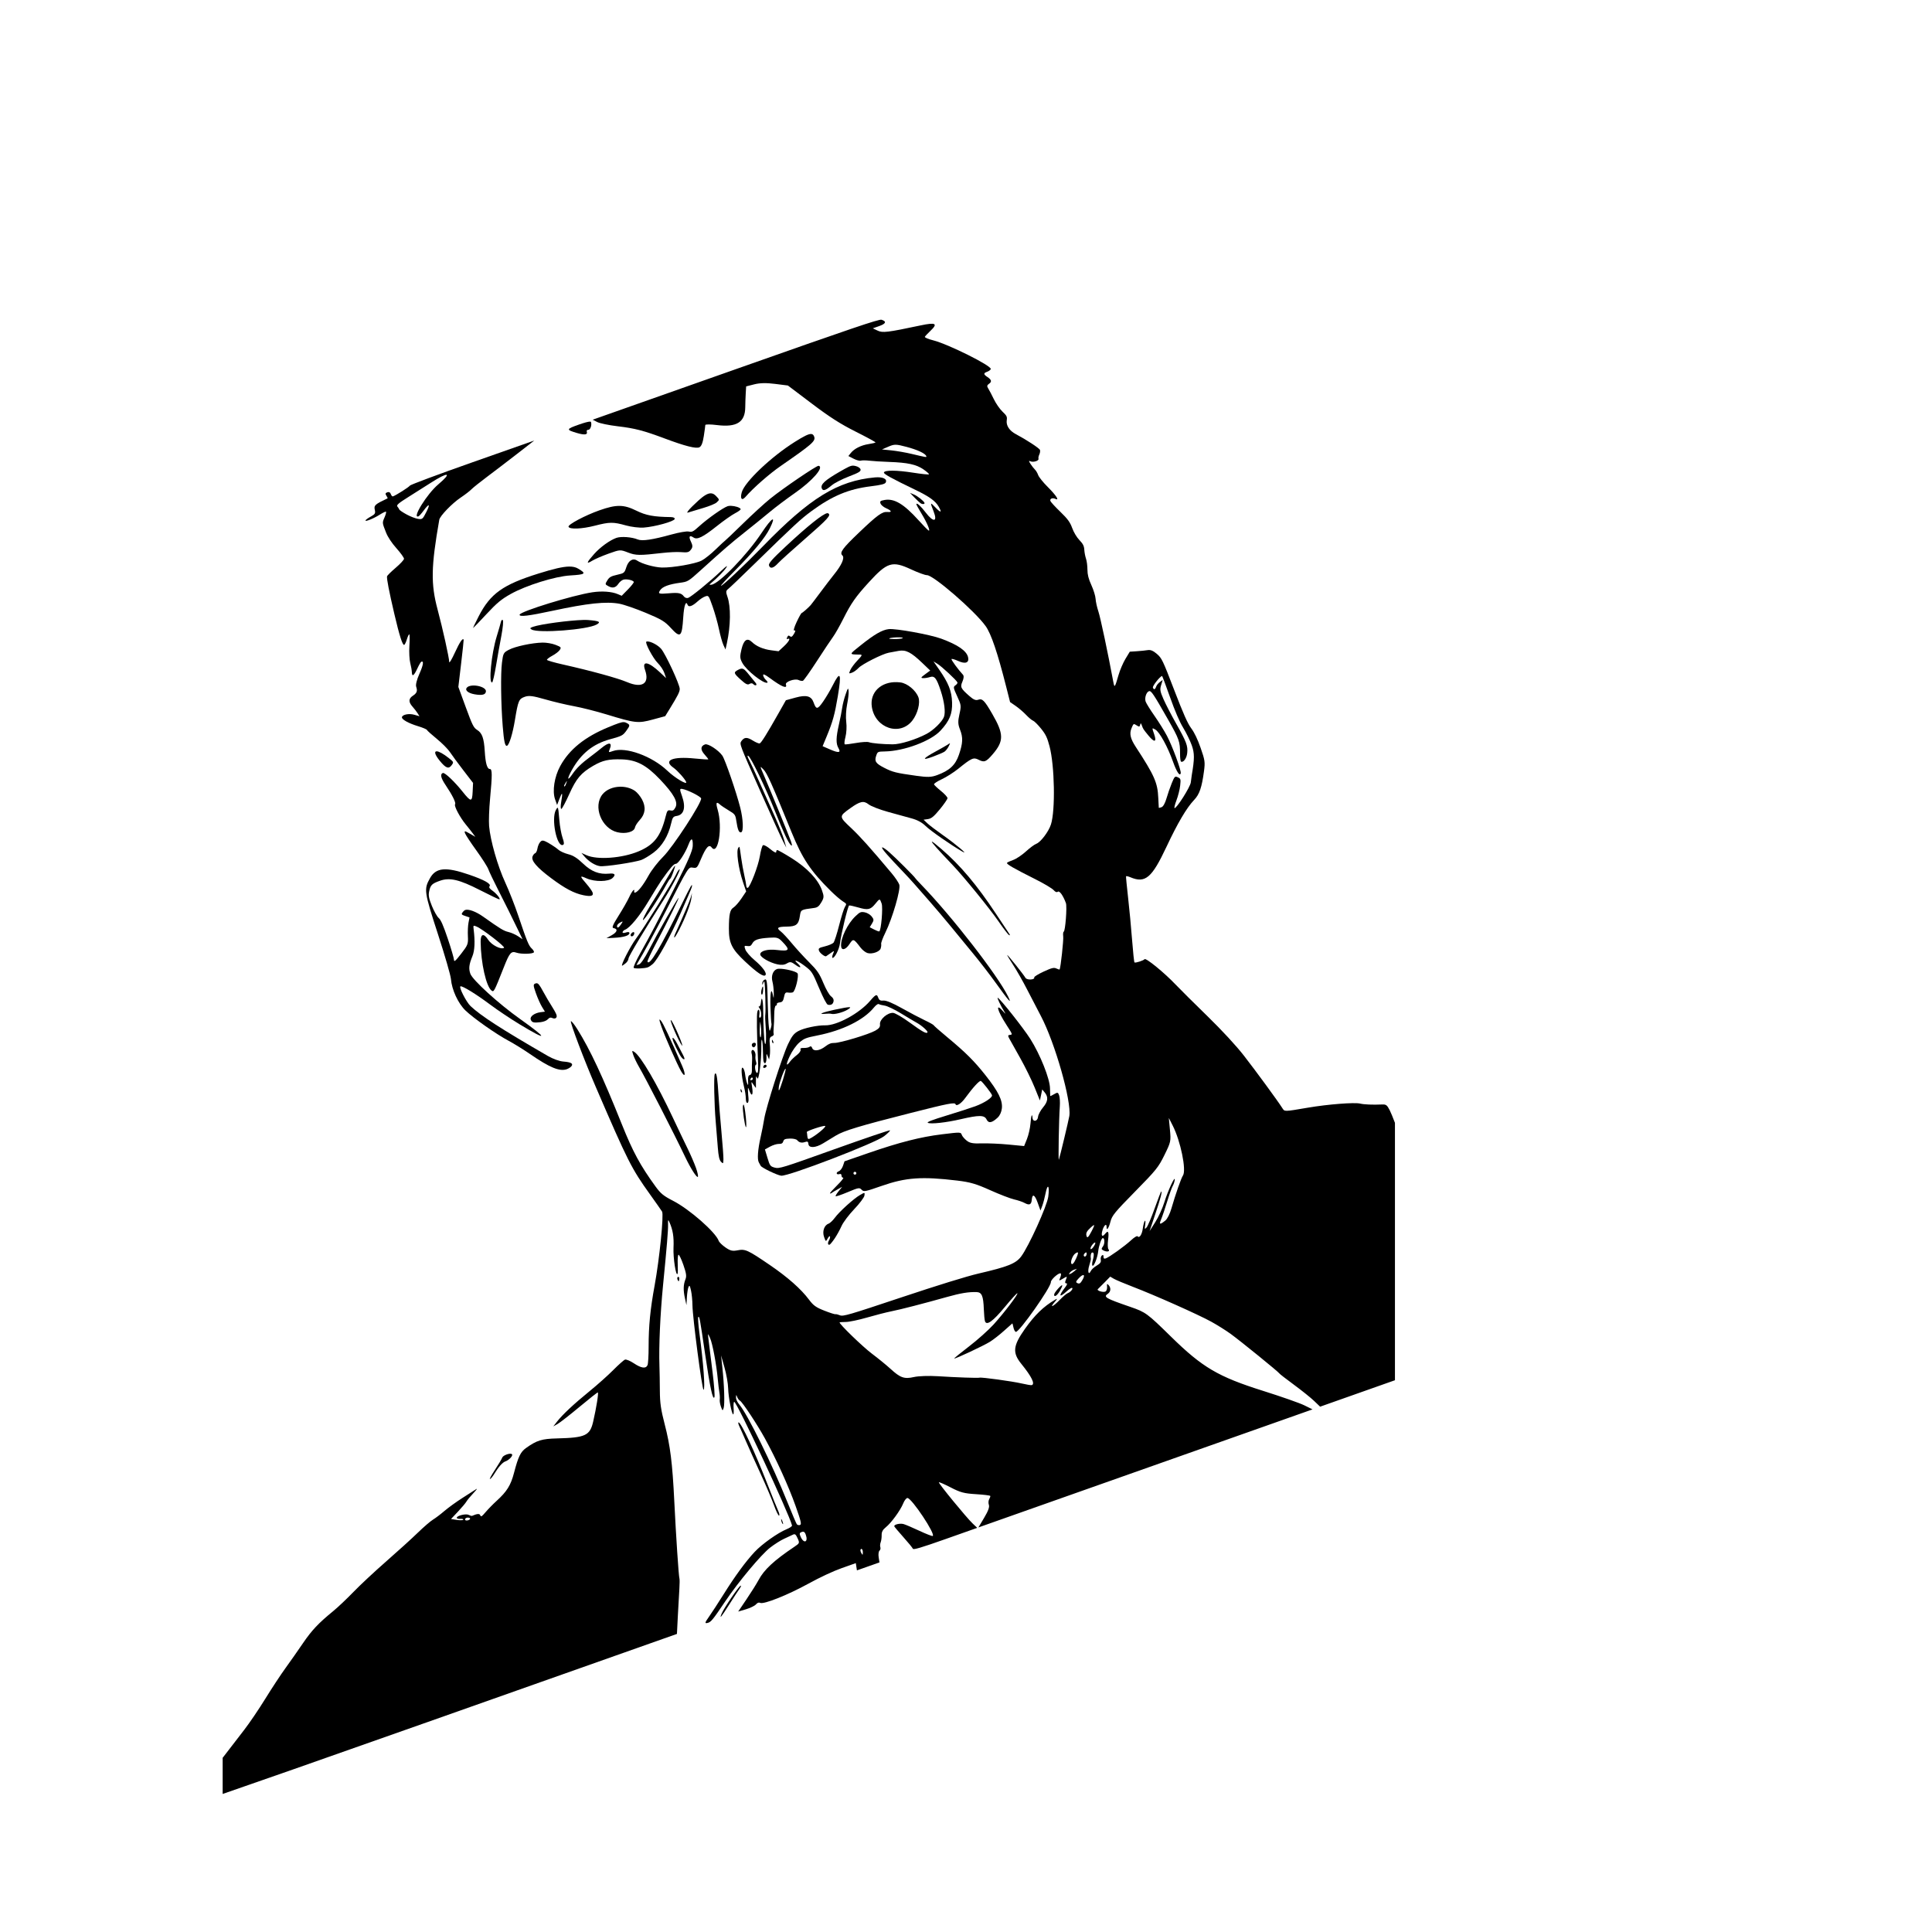 <?xml version="1.0" encoding="UTF-8" standalone="no"?>
<!DOCTYPE svg PUBLIC "-//W3C//DTD SVG 1.1//EN" "http://www.w3.org/Graphics/SVG/1.1/DTD/svg11.dtd">
<svg width="100%" height="100%" viewBox="0 0 10000 10000" version="1.1" xmlns="http://www.w3.org/2000/svg" xmlns:xlink="http://www.w3.org/1999/xlink" xml:space="preserve" xmlns:serif="http://www.serif.com/" style="fill-rule:evenodd;clip-rule:evenodd;stroke-linejoin:round;stroke-miterlimit:2;">
    <g id="BSilkS">
        <g id="g842">
            <g id="g834">
                <path id="path21" d="M4543.8,7715.32L4552.54,7747.76C4557.32,7765.6 4560.38,7785.51 4559.27,7792.03C4557.28,7803.72 4495.07,7901.89 4488.19,7904.23C4486.19,7904.83 4452.51,7906.93 4413.19,7908.83C4373.88,7910.73 4338.73,7910.86 4335.09,7909.14C4320.95,7902.38 4347.09,7863.65 4405.07,7805.43C4454.09,7756.19 4473.02,7741.91 4504.69,7730.01L4543.8,7715.32ZM4565.68,7846.29C4573.03,7847.26 4550.12,7882.42 4538.21,7886.85C4532.77,7888.86 4534.21,7881.55 4541.47,7870.09L4541.42,7870.09C4548.51,7858.91 4558.6,7848.28 4563.82,7846.55C4564.59,7846.29 4565.19,7846.23 4565.68,7846.29L4565.68,7846.29Z" style="fill-rule:nonzero;"/>
                <path id="path420" d="M4600.18,7701.2C4622.31,7701.5 4674.32,7716.16 4677.2,7724.32C4678.78,7728.8 4667.29,7740.9 4651.7,7751.27C4636.14,7761.72 4622.51,7774.1 4621.44,7778.84C4617.39,7797.59 4601.89,7782.31 4595.68,7753.39C4592.09,7736.7 4587.86,7719.03 4586.37,7714.13C4584.85,7709.25 4587.77,7703.8 4592.78,7702.03C4594.5,7701.43 4597.02,7701.16 4600.18,7701.2L4600.18,7701.2Z" style="fill-rule:nonzero;"/>
                <path id="path418" d="M2641.96,7524.51C2628.1,7524.2 2603.26,7534.35 2599.39,7544.94C2596.65,7552.35 2579.6,7580.87 2561.53,7608.3C2543.43,7635.71 2532.04,7656.94 2536.18,7655.48C2540.31,7654 2550.06,7642.41 2557.85,7629.72L2557.8,7629.66C2581.28,7591.32 2600.81,7569.46 2616.35,7563.97C2633.74,7557.86 2653.95,7537.14 2650.96,7528.65C2649.97,7525.85 2646.58,7524.61 2641.96,7524.51L2641.96,7524.51Z" style="fill-rule:nonzero;"/>
                <path id="path416" d="M5576.19,6588.23C5577.4,6588.46 5578.3,6589.43 5578.88,6591.07C5582.57,6601.52 5562.53,6624.05 5542.62,6631.88C5535.3,6634.69 5530.3,6635.62 5531.5,6633.9L5531.5,6633.85C5532.65,6632.14 5543.06,6619.61 5554.62,6606.23C5565.83,6593.2 5572.55,6587.49 5576.19,6588.23L5576.19,6588.23Z" style="fill-rule:nonzero;"/>
                <path id="path414" d="M5609.24,6530.03C5616.36,6527.52 5617.38,6546.9 5610.9,6562.36C5603.23,6580.7 5593.37,6587.47 5589.64,6576.9C5588.34,6573.27 5589.83,6567.16 5592.9,6563.35C5595.96,6559.52 5595.91,6554.42 5592.79,6551.91C5588.09,6548.15 5598.97,6533.65 5609.24,6530.03L5609.24,6530.03Z" style="fill-rule:nonzero;"/>
                <path id="path412" d="M5839.94,6529.78C5847.16,6529.83 5841.37,6538.04 5818.94,6560.97C5800.66,6579.63 5784.85,6598.78 5783.81,6603.49C5782.79,6608.22 5779.55,6610.9 5776.57,6609.43C5773.66,6608.04 5774.94,6598.12 5779.42,6587.35L5779.47,6587.45C5790.74,6560.48 5816.82,6534.11 5836.06,6530.24C5837.61,6529.94 5838.9,6529.77 5839.94,6529.78L5839.94,6529.78ZM5893.47,6535.73C5910.82,6535.7 5912.78,6549.01 5892.28,6556.26C5881.12,6560.2 5867.47,6570.18 5862.02,6578.55C5850.62,6595.85 5828.85,6606.14 5825.25,6595.93L5825.19,6595.88C5821.51,6585.48 5867.45,6540.05 5885.09,6536.6C5888.18,6536 5890.99,6535.73 5893.47,6535.72L5893.47,6535.73Z" style="fill-rule:nonzero;"/>
                <path id="path410" d="M5593.88,6512.45C5596.26,6512.81 5597.48,6515.16 5596.72,6518.71C5595.71,6523.4 5593.45,6527.77 5591.76,6528.38C5590.02,6528.98 5587.54,6526.31 5586.17,6522.43C5584.79,6518.57 5587.05,6514.2 5591.14,6512.76C5592.16,6512.4 5593.08,6512.33 5593.88,6512.45L5593.88,6512.45Z" style="fill-rule:nonzero;"/>
                <path id="path408" d="M5659.88,6403.26C5661.27,6402.58 5662.47,6403.36 5663.29,6405.63C5666.6,6414.99 5661.24,6426.24 5654.91,6423.22C5652.22,6421.95 5652.43,6415.82 5655.38,6409.62L5655.28,6409.46C5656.9,6406.05 5658.49,6403.93 5659.88,6403.25L5659.88,6403.26Z" style="fill-rule:nonzero;"/>
                <path id="path406" d="M4473.14,6174.99C4470.22,6174.57 4463.94,6178.01 4451.78,6185.03C4418.62,6204.14 4344.72,6270.91 4320.81,6303.43C4310.41,6317.58 4295.71,6331.32 4288.17,6333.99C4265.9,6341.87 4255.25,6373.86 4265.36,6402.48C4274.27,6427.68 4274.56,6427.82 4283.98,6410.45C4289.24,6400.75 4294.69,6396.03 4296.03,6399.94C4297.45,6403.95 4295.21,6412.8 4291.12,6419.65C4282.98,6433.27 4284.58,6445.65 4294.02,6442.31C4297.31,6441.18 4309.07,6426.81 4320.19,6410.39L4320.24,6410.39C4331.37,6393.97 4347.39,6364.96 4355.83,6345.84C4364.27,6326.74 4393.76,6287.47 4421.37,6258.63C4448.98,6229.8 4472.78,6198.16 4474.28,6188.34C4475.59,6179.73 4476.06,6175.41 4473.14,6174.99L4473.14,6174.99Z" style="fill-rule:nonzero;"/>
                <path id="path404" d="M6133.22,6100.25C6141.37,6097.35 6136.94,6122.02 6121.43,6165.84C6114.27,6186.04 6104.07,6218.59 6098.77,6238.15C6090.44,6268.79 6078.89,6286.43 6074.77,6274.77C6072.58,6268.57 6104.79,6154.59 6116.25,6127.97C6122.3,6113.88 6129.93,6101.39 6133.22,6100.25Z" style="fill-rule:nonzero;"/>
                <path id="path402" d="M3848.35,5717.27C3847.22,5717.17 3846.22,5719.71 3845.35,5724.98C3842.47,5742.5 3855.28,5831.46 3861.08,5834.22C3863.68,5835.47 3863.45,5813.27 3860.56,5784.88C3856.13,5741.4 3851.74,5717.57 3848.35,5717.27Z" style="fill-rule:nonzero;"/>
                <path id="path400" d="M3834.8,5636.99C3833.81,5636.51 3833.22,5637.78 3833.09,5640.98C3832.85,5646.76 3835.28,5652.73 3838.42,5654.22C3841.57,5655.72 3841.75,5651.11 3838.83,5643.77L3838.83,5643.72C3837.21,5639.73 3835.79,5637.47 3834.8,5636.99L3834.8,5636.99Z" style="fill-rule:nonzero;"/>
                <path id="path396" d="M3969.13,5413.8C3969.93,5414.18 3970.1,5417.12 3969.96,5422.8C3969.77,5430.65 3967.25,5435.94 3964.32,5434.54C3961.39,5433.13 3961.56,5426.71 3964.68,5420.27C3966.93,5415.61 3968.33,5413.42 3969.13,5413.8L3969.13,5413.8Z" style="fill-rule:nonzero;"/>
                <path id="path392" d="M3902.56,5397.4C3901.36,5397.56 3900.1,5397.85 3898.73,5398.34C3892.94,5400.37 3889.88,5406.8 3891.9,5412.56C3895.78,5423.52 3905.1,5423.57 3910.32,5412.67L3910.32,5412.61C3914.87,5403.05 3910.95,5396.35 3902.56,5397.41L3902.56,5397.4Z" style="fill-rule:nonzero;"/>
                <path id="path390" d="M5230.97,5277.81C5231.97,5278.29 5233.35,5280.57 5234.95,5284.59C5237.96,5291.86 5237.68,5296.57 5234.54,5295.09C5231.39,5293.61 5229.02,5287.62 5229.21,5281.85L5229.21,5281.8C5229.35,5278.61 5229.97,5277.33 5230.97,5277.81L5230.97,5277.81Z" style="fill-rule:nonzero;"/>
                <path id="path388" d="M3414.94,5277.3C3411.18,5275.48 3413.86,5285.67 3423.53,5313.71C3440.64,5363.36 3505.17,5509.85 3525.01,5544.2C3546.32,5581.08 3550.77,5562.94 3531.38,5518.28C3466.15,5368.13 3432.28,5295.94 3420.84,5282.88C3418.17,5279.83 3416.2,5277.9 3414.94,5277.3ZM3471.74,5279.99C3467.43,5284.72 3512.77,5389.26 3529.2,5410.65C3535.91,5419.36 3528.52,5396.12 3512.19,5357.47C3496.29,5319.68 3478.78,5285.02 3473.29,5280.45C3472.54,5279.83 3472.03,5279.67 3471.74,5279.99L3471.74,5279.99ZM3482.19,5371.9C3476.56,5373.8 3489.51,5404.83 3518.55,5459.37C3524.87,5471.09 3534.06,5481.65 3539.09,5482.75C3545.28,5484.1 3543.86,5476.47 3534.53,5458.96C3527.01,5444.8 3513.47,5418.95 3504.53,5401.49C3495.58,5384.04 3485.53,5370.72 3482.19,5371.9ZM3997.32,5382.25C3996.33,5381.77 3995.69,5383.09 3995.56,5386.28C3995.34,5392.09 3997.76,5398.03 4000.89,5399.52C4004.04,5401 4004.31,5396.37 4001.36,5388.97L4001.3,5389.03C3999.67,5385.01 3998.31,5382.73 3997.32,5382.25L3997.32,5382.25ZM3703.88,5555.79C3702.55,5555.4 3701.14,5556.78 3699.69,5559.82C3693.97,5571.89 3696.81,5715.86 3704.55,5806.29C3707.99,5846.31 3712.86,5906.52 3715.42,5940.11C3718.73,5983.59 3723.46,6004.62 3731.87,6013.19C3743.02,6024.57 3743.69,6023.93 3744.43,6001.19L3744.49,6001.3C3744.96,5988.11 3740.32,5924.06 3734.19,5858.95C3728.07,5793.84 3720.93,5703.99 3718.32,5659.34C3714.34,5591.45 3709.65,5557.46 3703.88,5555.79L3703.88,5555.79Z" style="fill-rule:nonzero;"/>
                <path id="path386" d="M5557,5183.21C5564.95,5182.29 5573.81,5201.71 5581.15,5237.88C5596.94,5315.69 5592.49,5322.63 5567.55,5259.19C5554.22,5225.16 5546.61,5196.81 5549.39,5191.02C5551.76,5186.07 5554.35,5183.51 5557,5183.21Z" style="fill-rule:nonzero;"/>
                <path id="path384" d="M5490.74,5181.66C5492.64,5181 5496.29,5183.17 5501.13,5186.11C5518.28,5196.45 5524.59,5209.16 5553.95,5292.24C5577.94,5360.14 5587.55,5397.42 5588.19,5425.23C5588.7,5446.5 5588.31,5464.19 5587.31,5464.54C5586.31,5464.84 5562.13,5399.73 5533.57,5319.76C5494.82,5211.02 5485.02,5183.62 5490.74,5181.66Z" style="fill-rule:nonzero;"/>
                <path id="path382" d="M4537.23,5151.29C4531.23,5149.85 4522.1,5158.84 4503.3,5180.83C4448.12,5245.23 4331.94,5308.52 4271.47,5307.09C4231.45,5306.19 4160.78,5321.19 4132.22,5336.73C4109.07,5349.32 4098.7,5362.72 4078.53,5405.21C4049.18,5467.42 3964.77,5732.49 3955.63,5791.14C3952.14,5813.52 3943.89,5855.6 3937.27,5884.66C3922.28,5950.41 3918.64,6000.95 3927.8,6016.71C3931.67,6023.34 3935.91,6031.15 3937.27,6034.04C3941.85,6043.95 4021.22,6082.35 4043.3,6085.4C4078.26,6090.25 4531.08,5916.48 4576.28,5880.88C4594.13,5866.86 4607.93,5853.23 4607.01,5850.62C4606.08,5848.01 4476.89,5891.87 4319.88,5948.07C4047.88,6045.49 4033.23,6049.98 4009.94,6043.56C3987.11,6037.33 3984.69,6034.08 3972.39,5993.12L3959.25,5949.36L3985.68,5934.93C4000.22,5926.99 4020.58,5920.62 4030.99,5920.86C4044.99,5921.16 4051.05,5917.86 4054.12,5907.93C4057.61,5896.64 4063.01,5894.27 4088.31,5893.3C4104.8,5892.59 4121.86,5896.37 4126.17,5901.57C4136.65,5914.25 4149.57,5917.1 4167.86,5910.78C4179.5,5906.76 4183.28,5909.13 4184.26,5920.76C4186.18,5943.55 4220.54,5942.18 4260.76,5917.71C4278.16,5907.11 4307.8,5889.05 4326.55,5877.62C4367.84,5852.41 4450.95,5827.34 4713.36,5760.77C4911.35,5710.55 4942.07,5704.61 4946.02,5715.77C4950.3,5727.88 4974.65,5712.35 4995.05,5684.48C5036.08,5628.42 5070.13,5591.3 5077.09,5595.1C5085.69,5599.78 5130.38,5656.77 5134.4,5668.19C5138.59,5680.03 5096.67,5708.11 5048.28,5725.91C5025.26,5734.47 4958.26,5755.97 4899.52,5773.96C4823.96,5797.05 4795.54,5808.07 4802.38,5811.62C4817.2,5819.3 4896.5,5810.66 4972.45,5793.05C5068.07,5770.86 5095.14,5771.1 5106.47,5794.29C5116.84,5815.52 5133.99,5812.61 5164.25,5784.41L5164.19,5784.36C5175.31,5773.87 5183.76,5755.31 5185.71,5736.41C5190,5695.2 5167.42,5649.74 5100.83,5565.41C5042.68,5491.74 4997.54,5446.87 4901.79,5367.4C4864.97,5336.84 4833.93,5309.55 4832.84,5306.78C4831.75,5304.03 4810.73,5292.24 4786.13,5280.66C4761.53,5269.07 4708.19,5240.97 4667.58,5218.17C4620.41,5191.7 4586.22,5177.56 4572.87,5179.02C4557.32,5180.71 4550.46,5177.05 4546.07,5164.64C4543.3,5156.78 4540.83,5152.16 4537.23,5151.29L4537.23,5151.29ZM4546.75,5196.61C4547.43,5196.61 4548.04,5196.74 4548.51,5197.07C4552.23,5199.66 4565.98,5203.23 4579.13,5205.04C4592.28,5206.85 4630.69,5225.24 4664.48,5245.9C4698.26,5266.56 4733.82,5287.7 4743.46,5292.87C4769.34,5306.74 4803.61,5336.87 4800.62,5343.14C4796.1,5352.59 4774.41,5340.64 4707.41,5291.73L4707.46,5291.83C4671.7,5265.73 4633.74,5243.63 4623.1,5242.69C4594.71,5240.19 4552.12,5276.7 4554.77,5301.25C4556.29,5315.36 4550.81,5322.92 4530.77,5334.46C4496.9,5353.96 4347.15,5398.92 4318.48,5398.23C4302,5397.83 4289.89,5402.51 4272.19,5416.08C4242.27,5439.46 4210.51,5443.27 4203.91,5424.61C4200.9,5416.11 4196.02,5413.6 4191.03,5417.84C4186.56,5421.56 4173.42,5424.48 4161.7,5424.15C4144.95,5423.75 4141.18,5425.73 4143.91,5433.46C4145.82,5438.85 4136.9,5451.31 4124.1,5461.13C4111.3,5470.95 4096.14,5485.55 4090.32,5493.41C4068.16,5523.94 4066.93,5510.76 4087.74,5466.25C4100.15,5439.79 4121.45,5409.63 4137.29,5396.16C4162.45,5374.83 4171.51,5371.28 4231.79,5359.34C4361.32,5333.67 4470.89,5279.46 4523.27,5215.07C4532.16,5204.17 4541.94,5196.6 4546.75,5196.61L4546.75,5196.61ZM5459.91,5201C5460.59,5201.08 5461.32,5201.28 5462.13,5201.67C5470.17,5205.51 5497.14,5269.25 5544.69,5396.73L5588.91,5515.23L5580.27,5567.32C5575.49,5595.94 5569.97,5618.64 5568.02,5617.7C5566.17,5616.8 5551.15,5566.22 5535.07,5505.35L5535.01,5505.35C5518.85,5444.51 5502.96,5385.03 5499.74,5373.14C5496.42,5361.3 5484.32,5322.99 5472.63,5288.06C5454.52,5233.91 5449.66,5199.88 5459.91,5201L5459.91,5201ZM4395.04,5213.26C4385.09,5213.25 4361.23,5217.56 4320.29,5226.24C4256.55,5239.76 4229.2,5251.78 4272.5,5247.24C4284.51,5245.99 4298.32,5246.15 4303.17,5247.66C4317.88,5252.08 4362.16,5240.72 4386.4,5226.35L4386.35,5226.29C4401.01,5217.61 4404.98,5213.27 4395.04,5213.26L4395.04,5213.26ZM5427.43,5243.68C5433.64,5241.32 5537.34,5553.89 5551.57,5619.2C5561,5662.47 5556.35,5734.53 5544.48,5728.86C5541.86,5727.61 5538.26,5711.28 5536.51,5692.55C5531.38,5637.55 5477.55,5411.34 5451.43,5334.97C5438.18,5296.25 5427.23,5255.73 5427.11,5244.92C5427.11,5244.17 5427.23,5243.75 5427.43,5243.67L5427.43,5243.68ZM4066.17,5531.84C4070.74,5534.02 4037.77,5641.17 4031.87,5643.25C4029.99,5643.96 4029.77,5636.06 4031.3,5625.72C4035.35,5598.48 4061,5529.36 4066.17,5531.84L4066.17,5531.84ZM4271,5827.97C4279.28,5831.92 4218.87,5881.2 4189.53,5894.48C4183.06,5897.33 4179.82,5893.34 4178.88,5881.4L4178.82,5881.35C4178.08,5871.85 4176.81,5862.06 4175.98,5859.57C4174.12,5853.89 4263.21,5824.21 4271,5827.96L4271,5827.97Z" style="fill-rule:nonzero;"/>
                <path id="path380" d="M3947.92,5106.5C3946.58,5107.48 3944.63,5112.28 3942.18,5121.09C3939.17,5131.9 3939.05,5143.82 3941.92,5147.52C3944.76,5151.24 3948.04,5144.46 3949.11,5132.57C3950.76,5113.86 3950.17,5104.86 3947.92,5106.5L3947.92,5106.5Z" style="fill-rule:nonzero;"/>
                <path id="path378" d="M5338.2,5089.95C5339.2,5090.43 5340.58,5092.7 5342.18,5096.72C5345.18,5103.98 5344.9,5108.76 5341.77,5107.28C5338.62,5105.8 5336.24,5099.8 5336.44,5094.03L5336.44,5093.98C5336.57,5090.79 5337.2,5089.47 5338.2,5089.95L5338.2,5089.95Z" style="fill-rule:nonzero;"/>
                <path id="path376" d="M2776.08,5089.28C2774.74,5089.43 2773.34,5089.78 2771.84,5090.31C2759.26,5094.77 2759.43,5099.91 2773.91,5140.85C2782.77,5165.93 2796.88,5197.68 2805.26,5211.4L2820.51,5236.33L2798.32,5239.12C2766.55,5243.07 2741.6,5261.5 2747.06,5276.99C2752.51,5292.42 2762.09,5295.02 2797.76,5290.8C2814.05,5288.88 2829.06,5282.85 2835.67,5275.64C2843.34,5267.35 2849.71,5265.1 2856.98,5268.56C2874.26,5276.81 2885.93,5268.03 2879.89,5251.38L2879.84,5251.38C2876.66,5242.73 2865.58,5222.7 2855.17,5206.85C2844.76,5190.99 2824.91,5157.18 2811.05,5131.69C2792.28,5097.16 2785.49,5088.16 2776.08,5089.28L2776.08,5089.28Z" style="fill-rule:nonzero;"/>
                <path id="path374" d="M4031.41,5014.22C4027.49,5014.38 4024.22,5014.85 4021.84,5015.67C4000.82,5022.89 3990.32,5051.99 3998.25,5081.05C4001.72,5093.94 4004.81,5120.36 4005.03,5139.81C4005.37,5168.74 4004.6,5170.73 4000.63,5150.83C3991.76,5106.38 3985.43,5137.84 3987.91,5214.24C3989.24,5255.48 3991.48,5292.78 3992.87,5297.11C3994.26,5301.44 3992.72,5313.08 3989.41,5322.92C3983.7,5339.9 3983.18,5339.44 3979.58,5314.54C3977.49,5300.08 3974.95,5247.71 3973.94,5198.16C3971.42,5074.92 3969.82,5063.5 3955.89,5071.69C3949.74,5075.3 3945.08,5083.47 3945.54,5089.79C3946.29,5100.04 3946.84,5099.85 3950.15,5088.19C3952.19,5080.94 3955.14,5078.42 3956.66,5082.55C3960.34,5092.53 3964.15,5233.5 3961.22,5251.17C3959.93,5258.77 3960.7,5285.57 3962.87,5310.71C3967.27,5361.78 3965.07,5416.5 3959.2,5401.23C3954.9,5390.32 3950.93,5311.51 3950.2,5227.17C3949.74,5173.45 3942.09,5148.97 3938.46,5189.67C3937.43,5201.31 3933.36,5210.14 3929.41,5209.28C3925.44,5208.38 3925.89,5211.97 3930.23,5217.14C3940.75,5229.48 3943.87,5264.03 3934.73,5267.26C3929.98,5268.98 3928.41,5264.48 3930.08,5253.66C3933.82,5229.25 3926.58,5216.03 3920.3,5235.76C3915.91,5249.52 3917.1,5349.72 3923.3,5484.35C3925.72,5536.96 3924.37,5554.78 3918.03,5553.41C3909.46,5551.53 3904.19,5514.81 3912.08,5512.03C3915.47,5510.81 3915.99,5503.3 3913.16,5495.32C3910.36,5487.36 3909.08,5473.86 3910.37,5465.32C3912.99,5448.06 3899.34,5427.3 3891.64,5436.87C3888.87,5440.14 3888.47,5447.85 3890.56,5453.78C3892.67,5459.74 3893.59,5476.05 3892.68,5490.04C3891.76,5504.02 3891.41,5526.01 3891.85,5538.87C3892.34,5553.17 3888.22,5563.03 3881.3,5564.27C3873.87,5565.6 3870.68,5576.21 3871.94,5595.2C3873.49,5618.37 3872.48,5620.69 3866.92,5606.84C3863.12,5597.32 3858.64,5577.12 3856.94,5561.89C3855.22,5546.64 3849.91,5531.01 3845.09,5527.18C3834.81,5518.91 3837.05,5564.64 3849.49,5618.01C3857.84,5653.83 3859.08,5662.15 3860.97,5693.79C3861.6,5703.97 3865.03,5710.13 3869.4,5708.58C3873.45,5707.16 3875.58,5696.64 3874.16,5685.2L3874.32,5685.15C3872.91,5673.72 3871.62,5655.53 3871.42,5644.75C3871.09,5626.21 3871.53,5626.37 3879.8,5648.11C3891.61,5679.06 3899.32,5666.86 3892.94,5627.37C3887.83,5595.66 3887.85,5595.59 3900.39,5614.7C3907.31,5625.27 3912.88,5632.22 3912.7,5630.11C3912.65,5628.06 3912.49,5612.02 3912.6,5594.63C3912.75,5568.77 3913.98,5566.17 3919.47,5580.35C3927.28,5600.6 3942.03,5485.29 3940.58,5415.09C3940.08,5391.39 3941.67,5376.96 3944.1,5383.02C3946.47,5389.1 3948.65,5414.61 3948.86,5439.76C3949.06,5464.92 3950.7,5489.77 3952.53,5494.95C3958.8,5512.7 3967.9,5500.16 3967.17,5474.78C3966.49,5451.64 3967.05,5450.89 3973.58,5466.56L3980.72,5483.78L3984.39,5462.78C3986.41,5451.2 3986.45,5425.43 3984.44,5405.52C3981.69,5378.14 3984.04,5368.17 3994.12,5364.61C4001.45,5362.01 4006.19,5356.39 4004.72,5352.19C4003.22,5347.95 4003.14,5332.91 4004.62,5318.73C4006.07,5304.55 4007.37,5273.32 4007.46,5249.41C4007.54,5225.51 4011.16,5205.6 4015.53,5205.14C4019.89,5204.64 4022.34,5201.03 4020.96,5197.17C4019.55,5193.24 4026.17,5189.27 4035.65,5188.38C4049.13,5187.12 4053.99,5181.06 4058,5160.91C4062.19,5139.52 4065.75,5135.43 4078.69,5137.43C4087.3,5138.75 4098.49,5138.34 4103.52,5136.39C4116.6,5131.55 4136.84,5048.47 4127.62,5037.65C4118.09,5026.47 4058.82,5013.03 4031.41,5014.22L4031.41,5014.22ZM3934.68,5286.97L3937.68,5307.3C3941.41,5332.68 3940.73,5367.72 3936.49,5369.21C3934.76,5369.81 3932.87,5360.73 3932.3,5348.99C3931.74,5337.26 3932.05,5318.48 3932.97,5307.3L3934.68,5286.97ZM3892.53,5577.15C3894.01,5577.28 3895.26,5578.38 3895.94,5580.36C3897.39,5584.44 3895.39,5588.84 3891.54,5590.23C3887.64,5591.53 3884.03,5591.4 3883.42,5589.67C3882.88,5588.01 3884.78,5583.48 3887.82,5579.73C3889.31,5577.85 3891.04,5577.02 3892.53,5577.15L3892.53,5577.15Z" style="fill-rule:nonzero;"/>
                <path id="path372" d="M2886.41,4181.13C2884.26,4180.03 2881.43,4184.65 2877.1,4192.61C2852.49,4238.17 2881.72,4384.63 2913.21,4373.5C2920.95,4370.77 2920.55,4361.21 2911.66,4336.05L2911.71,4336C2905.14,4317.41 2897.7,4276.54 2895.21,4245.17C2891.65,4200.69 2890,4182.97 2886.41,4181.13L2886.41,4181.13Z" style="fill-rule:nonzero;"/>
                <path id="path370" d="M3203.08,4144.98C3168.01,4145.13 3158.35,4190.4 3198.47,4209.58C3221.33,4220.5 3225.02,4219.5 3240.11,4198.36C3255.64,4176.61 3247.85,4157.45 3219.58,4147.87C3213.6,4145.85 3208.09,4144.95 3203.08,4144.98Z" style="fill-rule:nonzero;"/>
                <path id="path368" d="M3215.08,4105.2C3230.4,4105.71 3246.51,4110.07 3262.61,4118.49C3286.55,4131.06 3292.06,4137.92 3297.16,4161.53C3304.13,4193.74 3295.4,4220.33 3269.96,4244.29C3246.64,4266.24 3232.2,4271.15 3203.18,4267.2L3203.13,4267.15C3168.17,4262.32 3147.74,4244.64 3134.8,4208.03C3126.16,4183.6 3125.99,4170.77 3133.97,4155.37C3151.5,4121.57 3181.36,4104.07 3215.08,4105.2L3215.08,4105.2Z" style="fill-rule:nonzero;"/>
                <path id="path366" d="M2260.74,3888.83C2246.66,3888.27 2249.73,3905.25 2276.16,3937.76C2308.34,3977.38 2323.08,3982.2 2339.42,3958.35L2339.42,3958.3C2348.66,3944.76 2348.05,3943.45 2321.88,3922.92C2293.04,3900.29 2271.7,3889.26 2260.74,3888.83L2260.74,3888.83Z" style="fill-rule:nonzero;"/>
                <path id="path364" d="M4916.07,3847.5C4914.76,3847.69 4911.91,3849.65 4907.33,3852.83C4900.37,3857.67 4872.25,3873.69 4844.94,3888.52C4775.5,3926.15 4767.64,3938.84 4827.36,3916.92C4854.15,3907.02 4881.51,3895.4 4888.29,3890.9C4895.03,3886.49 4904.82,3874.06 4910.17,3863.43C4916.09,3851.72 4918.25,3847.18 4916.07,3847.5Z" style="fill-rule:nonzero;"/>
                <path id="path362" d="M3229.3,3737.74C3216.83,3737.1 3197.49,3744.01 3148.09,3764.38C3026.61,3814.51 2946.32,3879.39 2899.55,3965.38C2869.45,4020.65 2858,4094.56 2872.97,4136.91L2883.47,4166.65L2895.62,4134.99C2910.72,4095.77 2913.42,4100.46 2904.78,4150.82C2901.11,4172.21 2901.51,4188.44 2905.66,4186.98C2909.78,4185.5 2928.25,4150.92 2946.62,4110.06C2982.93,4029.38 3007.08,4000.84 3070.19,3963.94C3118.72,3935.56 3151.21,3928.27 3219.27,3930.57C3294.67,3933.13 3345.76,3960.14 3416.81,4034.95C3488.02,4109.97 3510.94,4151.68 3496,4179.27C3487.65,4194.69 3482.6,4197.67 3469.82,4194.84C3456.17,4191.81 3452.9,4195.92 3445.67,4224.84C3419.67,4328.85 3385.94,4372.51 3305.34,4406.55C3221.05,4442.15 3091.75,4451.78 3035.95,4426.62L3009.47,4414.67L3024.31,4432.15C3047.06,4459.06 3079.79,4479.64 3105.52,4483.21C3131,4486.74 3283.66,4463.78 3319.87,4450.98C3332.3,4446.6 3360.51,4429.64 3382.51,4413.28C3426.57,4380.49 3459.12,4326.62 3473.76,4262.19C3480.74,4231.39 3484.75,4225.86 3501.95,4223.39C3540.46,4217.85 3550.9,4179.57 3530.03,4120.51C3517.4,4084.75 3517.53,4081.41 3531.27,4083.53C3556.8,4087.44 3625.09,4121.48 3628.88,4132.2C3635.39,4150.62 3483.24,4384.57 3432.07,4434.84C3405.96,4460.47 3372.73,4503.41 3357.11,4531.52C3329.51,4581.26 3303.53,4614.61 3288.22,4620.02C3283.86,4621.43 3281.32,4618.9 3282.32,4614.18C3286.62,4594.44 3270.92,4612.37 3256.72,4643.45C3248.3,4661.93 3223.67,4705.1 3202.04,4739.35C3171.37,4787.93 3165.54,4802.09 3175.51,4803.8C3199.3,4807.91 3195.45,4824.22 3166.87,4840.32L3138.94,4856.1L3177.68,4854.18C3227.24,4851.75 3257.97,4842.47 3257.85,4829.97C3257.81,4823.71 3250.95,4822.57 3239.18,4826.72C3228.63,4830.46 3221.47,4829.59 3222.53,4824.7C3223.54,4820 3229.08,4814.45 3234.84,4812.34C3259.51,4803.6 3310.87,4741.33 3356.6,4664.66C3383.6,4619.39 3413.43,4571.34 3422.91,4557.9C3470.17,4490.87 3487.49,4470.82 3498.01,4471.1C3510.62,4471.4 3547.01,4415.91 3564.28,4369.93C3578.06,4333.25 3587.29,4337.21 3585.59,4379.08C3584.62,4402.72 3561.29,4456.97 3499.88,4578.64C3399.64,4777.21 3367.45,4838.72 3314.08,4933.58C3292.05,4972.75 3276.74,5006.97 3280.1,5009.67C3286.87,5015.1 3337.62,5012.95 3353.8,5006.51C3359.52,5004.28 3370.58,4996.74 3378.43,4989.86L3378.43,4989.8C3404.03,4967.6 3466.93,4852.66 3523.1,4726.37C3553.32,4658.42 3579.09,4598.31 3580.36,4592.81C3586.78,4564.98 3575.72,4583.41 3530.81,4675.52C3418.93,4904.81 3360.5,5003.01 3351.32,4977.03C3350.1,4973.51 3369.6,4932 3394.72,4884.75C3458.84,4764.11 3521.44,4637.08 3511.31,4648.21C3499.48,4661.19 3403.2,4830.82 3359.39,4915.89C3337.26,4958.83 3317.2,4988.32 3307.87,4991.61C3299.48,4994.59 3293.51,4995.43 3294.68,4993.63C3331.62,4932.4 3390.02,4825.27 3445.31,4717.42C3565.95,4482.07 3562.63,4487.35 3586.93,4491.07C3606.93,4494.13 3608.89,4492.1 3628.05,4446.69C3653.78,4385.76 3669.7,4368.22 3683.14,4386.01C3717.23,4431.15 3741.25,4282.15 3714.59,4190.96C3704.02,4154.83 3707.51,4146.87 3726.28,4164.01C3732.63,4169.78 3753.19,4183.65 3771.95,4194.78C3803.66,4213.59 3806.41,4217.26 3810.9,4247.23C3818.15,4295.65 3824.96,4311.78 3836.51,4307.7C3849.28,4303.19 3846.81,4240.69 3831.49,4180.15C3811.44,4100.94 3753.24,3931.78 3739,3911.38C3719.08,3882.83 3664.88,3847.46 3649.41,3852.93C3625.42,3861.4 3624.57,3880.7 3647.09,3905.59C3658.23,3917.9 3666.8,3929.08 3666.12,3930.47C3665.48,3931.76 3634.03,3929.87 3596.29,3926.02C3480.77,3914.31 3431.32,3935.38 3485.29,3973.3C3506.86,3988.45 3546.34,4032.8 3551.65,4047.83C3557.8,4065.21 3492.95,4026.25 3454.31,3989.33C3375.06,3913.62 3238.42,3864.04 3172.82,3887.22C3149.52,3895.47 3148.66,3895.09 3155.39,3878.95C3170.93,3841.77 3152.74,3838.85 3112.92,3872.12C3100.3,3882.7 3074.4,3902.7 3055.61,3916.86C3010.22,3950.41 2983.69,3976.25 2962.66,4007.07C2935.87,4046.49 2933.78,4032.78 2959.5,3986.54C3007.71,3900.03 3069.57,3850.32 3159.52,3825.83C3218.08,3809.88 3223.85,3806.88 3241.15,3783.31C3262.47,3754.28 3262.39,3751.24 3240.32,3740.69C3236.83,3739.02 3233.46,3737.95 3229.3,3737.74L3229.3,3737.74ZM2934.26,4042.51C2934.75,4042.74 2933.66,4046.32 2931.26,4053.42C2926.22,4068.35 2921.76,4074.13 2919.72,4068.37C2919.11,4066.77 2922.8,4059.38 2927.69,4051.71C2931.71,4045.38 2933.77,4042.27 2934.26,4042.51ZM3208.25,4072.09C3173.02,4073.04 3138.79,4086.55 3118.71,4111.2C3068.05,4173.4 3112.71,4287.79 3195.42,4307.65C3238.17,4317.91 3282.68,4305.89 3286.51,4283.03L3286.56,4283.03C3287.91,4274.95 3298.87,4257.75 3310.93,4244.81C3340.27,4213.31 3344.33,4177.65 3323.08,4137.84C3314.07,4120.98 3297.41,4100.95 3286.05,4093.3C3263.63,4078.19 3235.65,4071.36 3208.25,4072.09L3208.25,4072.09ZM5955.49,4080.42C5965.39,4080.08 5968.21,4094.87 5970.13,4145.13C5972.3,4202.01 5952.28,4272.78 5935.73,4266.79C5929.68,4264.6 5920.71,4257.45 5915.77,4250.91L5915.71,4250.86C5903.44,4234.6 5885.36,4242.67 5861.5,4275.06C5850.49,4290.02 5839.99,4301.53 5838.18,4300.67C5836.33,4299.77 5834.29,4286.03 5833.62,4270.05C5832.62,4245.83 5829.97,4239.79 5817.59,4233.89C5805.57,4228.14 5800.39,4229.45 5790.23,4240.56C5783.27,4248.03 5776.08,4253.49 5774.24,4252.67C5772.39,4251.77 5769.55,4222.04 5768.04,4186.66C5765.9,4136.59 5768.09,4121.94 5777.81,4120.46C5786.94,4118.97 5794.01,4127.17 5804.19,4151.03C5818.03,4183.41 5836.48,4191.19 5837.19,4164.94C5837.75,4144.05 5852.41,4146.72 5874.02,4171.66C5885.55,4184.96 5898.94,4194.44 5903.82,4192.72C5912.99,4189.48 5946.22,4102.04 5942.4,4091.23C5941.22,4087.87 5944.98,4083.48 5950.78,4081.45C5952.5,4080.85 5954.07,4080.47 5955.49,4080.42L5955.49,4080.42ZM3222.27,4770.13C3223.03,4771.09 3220.53,4774.96 3215.54,4782.7C3203.1,4801.98 3193.89,4806.44 3193.61,4793.3C3193.45,4787.94 3200.69,4779.76 3209.59,4775.2C3217.52,4771.13 3221.5,4769.17 3222.27,4770.13ZM3277.35,4824.75C3275.55,4825.1 3273.41,4826.19 3271.1,4828.16C3266.04,4832.37 3263,4838.73 3264.22,4842.18C3266.81,4849.52 3276.82,4847.08 3281.13,4837.99L3281.13,4837.94C3285.22,4829.33 3282.76,4823.71 3277.35,4824.75L3277.35,4824.75Z" style="fill-rule:nonzero;"/>
                <path id="path360" d="M2344.43,3682.81C2346.17,3682.21 2355.59,3697.49 2365.43,3716.79C2375.28,3736.1 2392,3760.77 2402.62,3771.62C2417.81,3787.12 2421.19,3794.77 2418.4,3807.36C2416.44,3816.17 2416.91,3829.24 2419.44,3836.38C2426.5,3856.37 2419.06,3863.84 2404.95,3850.97C2397.96,3844.59 2383.52,3836.97 2372.88,3834L2372.99,3833.95C2348.97,3827.26 2344.37,3815.8 2358.51,3798C2364.5,3790.42 2367.4,3778.41 2364.87,3771.26C2362.33,3764.09 2351.12,3752.43 2339.94,3745.34C2328.75,3738.27 2318.51,3729.41 2317.18,3725.64C2315.02,3719.53 2336.63,3685.57 2344.44,3682.81L2344.43,3682.81Z" style="fill-rule:nonzero;"/>
                <path id="path358" d="M5904.13,3671.69C5907.69,3670.34 5917.94,3683.69 5926.78,3701.17C5935.62,3718.67 5946.12,3738.37 5950.11,3744.98C5961.49,3763.88 5947.53,3753.79 5927.3,3728.48C5905.66,3701.44 5894.86,3674.96 5904.13,3671.69Z" style="fill-rule:nonzero;"/>
                <path id="path356" d="M5502.07,3644.38C5505.52,3643.24 5514.49,3651.6 5523.69,3664.96C5534.2,3680.24 5552.94,3702.35 5565.32,3714.1C5593.88,3741.2 5594.01,3741.79 5572.98,3749.22C5563.33,3752.64 5556.2,3757.84 5557.1,3760.71C5564.15,3782.51 5586.97,3909.97 5584,3911.02C5583.34,3911.42 5563.49,3853.42 5539.93,3782.53L5540.03,3782.59C5516.5,3711.69 5498.91,3649.98 5500.93,3645.46C5501.18,3644.9 5501.57,3644.54 5502.07,3644.38L5502.07,3644.38Z" style="fill-rule:nonzero;"/>
                <path id="path354" d="M4635.2,3611.43C4629.89,3611.64 4625.06,3613.5 4620.3,3617.07C4595.66,3635.43 4597.74,3659.98 4625.58,3679.86C4644.96,3693.7 4648.55,3693 4663.18,3672.51C4679.34,3649.87 4675.05,3626.41 4652.78,3615.77C4646.27,3612.66 4640.51,3611.22 4635.2,3611.43Z" style="fill-rule:nonzero;"/>
                <path id="path352" d="M4688.99,3582.62C4714.6,3583.74 4723.01,3599 4721.89,3637.7C4721.29,3658.55 4722.24,3684.94 4724.01,3696.36C4726.43,3712.03 4724.37,3716.09 4715.73,3712.91C4707.82,3709.99 4699.23,3712.99 4687.8,3722.69C4669.11,3738.55 4627.29,3744.27 4595.68,3735.47C4566.54,3727.31 4541.55,3687.15 4543.54,3651.72C4546.35,3601.72 4563.01,3593.14 4676.94,3582.98C4681.32,3582.59 4685.34,3582.46 4688.99,3582.62L4688.99,3582.62Z" style="fill-rule:nonzero;"/>
                <path id="path350" d="M3841.37,3460.96C3835.3,3460.26 3828.96,3462.7 3820.21,3467.32C3795.64,3480.31 3796.9,3484.61 3836.25,3520.03C3860.05,3541.44 3870.26,3546.19 3879.34,3540.05C3886.19,3535.54 3894.35,3535.58 3898.58,3540.62C3902.63,3545.36 3909.08,3548.13 3912.96,3546.77C3916.9,3545.44 3915.82,3539.64 3910.63,3533.79C3905.5,3527.99 3891.44,3510.79 3879.39,3495.51C3860.86,3472.06 3851.48,3462.11 3841.37,3460.96L3841.37,3460.96Z" style="fill-rule:nonzero;"/>
                <path id="path348" d="M4599.82,3256.38C4565.22,3260.47 4525.43,3283.57 4453.33,3341.37C4392.83,3389.7 4393.06,3387.17 4451.06,3388.08C4464.66,3388.29 4462.78,3392.59 4438.12,3418.49C4422.29,3435.09 4405.68,3457.53 4401.19,3468.25C4393.13,3487.57 4393.24,3487.68 4409.93,3481.75C4419.22,3478.46 4434.48,3467.39 4443.92,3457.23C4462.23,3437.52 4567.3,3384.51 4600.18,3378.4C4611.03,3376.32 4634.05,3372.14 4651.28,3368.94C4688.76,3361.97 4715.8,3375.84 4774.39,3432.04L4814.74,3470.68L4788.46,3490.03C4766.16,3506.51 4764.58,3509.42 4778.22,3509.99C4787.03,3510.39 4802.78,3507.88 4813.24,3504.51C4837.17,3496.71 4847.51,3509.77 4868.95,3574.65C4888.27,3633.02 4894.96,3687.58 4885.7,3711.15C4875.66,3736.69 4831.07,3780.04 4795.7,3798.67C4739.54,3828.24 4659.47,3852.91 4620.56,3852.62C4568.58,3852.22 4512.83,3847.27 4496.83,3841.5C4489.38,3838.82 4460.03,3840.6 4431.61,3845.54C4403.18,3850.44 4376.8,3853.76 4373,3852.93C4369.2,3852.13 4370.55,3835.03 4375.95,3814.91C4381.37,3794.82 4383.25,3759.61 4380.14,3736.71C4377.03,3713.8 4379.02,3673.04 4384.54,3646.14C4390.07,3619.23 4393.6,3587.94 4392.4,3576.56C4390.45,3558.05 4388.81,3559.88 4376.83,3594C4369.49,3614.98 4361.55,3646.18 4359.19,3663.36C4356.83,3680.52 4349.17,3719.73 4342.17,3750.41C4326.88,3817.48 4326.28,3849.05 4339.85,3872.28C4354.05,3896.58 4340.98,3898.53 4295.83,3878.85L4257.81,3862.3L4278.71,3811.91C4310.33,3735.53 4320.61,3698.43 4336.43,3604.19C4356.63,3483.89 4349.69,3468.8 4310.26,3547.29C4297.44,3572.8 4274.82,3611 4259.98,3632.17C4231.36,3673.05 4224.41,3673.47 4210.9,3635.22C4199.31,3602.43 4173.18,3595.5 4118.25,3610.6L4067.77,3624.46L4029.29,3692.53C3969.57,3798.23 3940.31,3845.03 3932.15,3847.92C3928.03,3849.38 3911.96,3842.67 3896.4,3832.97C3865.96,3813.98 3851.8,3814.95 3836.61,3837.16C3827.23,3850.88 3829.92,3857.98 3932.72,4089.27C3990.89,4220.15 4045.56,4340.73 4054.22,4357.2L4069.94,4387.15L4058.67,4347.74C4052.53,4326.04 4029.37,4268.52 4007.51,4219.82C3985.59,4171.14 3950.6,4092.97 3929.77,4046.08C3908.93,3999.19 3885.51,3948.86 3877.73,3934.25C3868.34,3916.61 3866.74,3909.2 3873.08,3912.21C3886.21,3918.54 3963.39,4078.34 4011.44,4198.72C4057,4312.87 4080.32,4362.47 4094.15,4374.64C4100.61,4380.32 4100.58,4373.95 4093.99,4354.98C4083.2,4323.93 3989.29,4094.54 3954.28,4013.75C3932.21,3962.8 3932.16,3962.55 3951.59,3982.61C3970.59,4002.25 3993.88,4054.24 4096.79,4306.67C4152.83,4444.15 4195.46,4508.14 4299.86,4611.49C4321.58,4632.99 4349.2,4656.85 4361.21,4664.45C4382.74,4678.11 4382.91,4678.48 4373.36,4693.89C4367.97,4702.48 4354.43,4745.5 4343.26,4789.47C4332.09,4833.45 4319.01,4873.94 4314.19,4879.42C4309.33,4884.88 4289.42,4893.39 4269.86,4898.25C4237.7,4906.25 4234.8,4908.5 4239.39,4921.53C4243.36,4932.77 4268.41,4952.26 4275.6,4949.72C4276.27,4949.32 4286.4,4942.41 4298.15,4934.2C4319.07,4919.43 4319.34,4919.46 4311.76,4937.31C4307.56,4947.35 4306.11,4956.52 4308.55,4957.69C4318.69,4962.53 4344.19,4913.31 4347.86,4881.86C4353.28,4835.33 4388.66,4689.09 4395.09,4686.7C4398.01,4685.69 4419.63,4690.39 4443.19,4697.25C4492.55,4711.62 4505.55,4708.77 4530.45,4678.21C4553.7,4649.71 4553.68,4649.69 4563.3,4676.5C4570.95,4697.81 4560.7,4817.52 4550.94,4820.97C4548.54,4821.87 4536.43,4817.31 4524.09,4810.94L4501.69,4799.35L4513.59,4779.95C4523.81,4763.29 4523.52,4758.14 4511.52,4743.23C4503.84,4733.69 4487.6,4724.14 4475.42,4722.02C4455.4,4718.53 4450.8,4720.56 4427.57,4742.66C4386.94,4781.32 4351.77,4853.85 4353.4,4895.72C4354.43,4921.85 4376.83,4917.21 4396.8,4886.72C4416.24,4857.05 4418.19,4857.62 4453.95,4904.51C4463.71,4917.31 4480.13,4930.19 4490.47,4933.06C4514.36,4939.7 4552.07,4926.6 4558.39,4909.48L4558.12,4909.32C4560.79,4902.08 4562.04,4891.49 4560.92,4885.78C4559.76,4880.07 4569.35,4854.19 4582.13,4828.32C4619.21,4753.25 4663.08,4602.36 4654.7,4578.64C4650.77,4567.52 4633.03,4541.21 4615.33,4520.14C4502.58,4385.9 4452.78,4330.3 4404.5,4284.89C4341.88,4225.99 4341.88,4225.82 4401.03,4183.35C4451.54,4147.1 4470.47,4143.13 4496.11,4163.44C4508.16,4172.98 4553.44,4190.53 4596.71,4202.44C4639.98,4214.34 4695.28,4229.59 4719.61,4236.32C4749.36,4244.55 4772.89,4257.46 4791.51,4275.84C4815.83,4299.83 4920.98,4372.99 4981.65,4408.1C5017.85,4429.04 4946.53,4368.88 4879.44,4321.87C4846.5,4298.79 4810.76,4271.56 4799.99,4261.35L4780.39,4242.78L4802.94,4239.58C4820.9,4236.99 4833.47,4226.61 4864.81,4188.63C4886.37,4162.34 4904.13,4136.52 4904.27,4131.21C4904.36,4125.92 4889.31,4109.31 4870.7,4094.28C4852.09,4079.24 4835.8,4063.83 4834.44,4059.99C4833.09,4056.15 4851.13,4044.09 4874.58,4033.3C4898,4022.47 4936.44,3998.06 4959.98,3979.04C5029.21,3923.19 5038.9,3918.82 5065.35,3932.48C5094.55,3947.57 5104.04,3943.85 5138.33,3903.78C5196.7,3835.58 5196.23,3799.34 5135.85,3695.06C5095.15,3624.8 5084.62,3614.21 5062.81,3621.92C5050.31,3626.33 5038.82,3621.43 5017.19,3602.42C4972.36,3562.99 4969.21,3556.33 4981.65,3527.52C4988.7,3511.24 4989.65,3498.2 4984.24,3492.35C4959.7,3465.94 4922.91,3415.7 4924.96,3411.4C4926.32,3408.79 4941.64,3413.03 4959.15,3421.07C4996.74,3438.32 5017.36,3430.69 5010.83,3401.99C5003.23,3368.72 4958.06,3337.47 4871.69,3305.72C4813.84,3284.46 4635.75,3252.12 4599.82,3256.38L4599.82,3256.38ZM4659.25,3299.01C4665.92,3299.37 4670.94,3300.16 4672.6,3301.49C4675.91,3304.16 4661.09,3306.84 4639.7,3307.49C4618.3,3308.09 4601.56,3307.1 4602.51,3305.06C4604.58,3300.72 4639.26,3297.91 4659.25,3299L4659.25,3299.01ZM3352.51,3320.21C3349.91,3320.11 3347.64,3320.4 3345.79,3321.04C3335.87,3324.53 3380.04,3407.7 3404.7,3431.99C3418.33,3445.41 3433.58,3468.43 3438.58,3483.15L3447.63,3509.94L3417.22,3481.23C3356.26,3423.63 3321.02,3417.56 3338.75,3467.73C3363.46,3537.65 3324.72,3564.05 3246.22,3530.79C3196.54,3509.74 3060.26,3472.33 2912.33,3439.08C2868.71,3429.27 2832.17,3418.66 2831.07,3415.54C2829.97,3412.42 2842.35,3402.78 2858.59,3394.08C2874.85,3385.43 2892.31,3371.92 2897.38,3364.13C2905.94,3350.72 2904.56,3349.13 2874.98,3337.54C2857.64,3330.76 2827.41,3325.59 2807.79,3326.06C2753.33,3327.35 2666.55,3345.87 2633.94,3363.2C2606.11,3377.98 2604.39,3381.18 2598.15,3429.77C2590.91,3486.08 2592.78,3643.45 2602.08,3759.36C2608.41,3838.38 2614.03,3863.71 2624.32,3860.07C2635.59,3856.08 2653.61,3797.61 2665.13,3727.65C2681.89,3625.93 2685.48,3617.49 2716.39,3606.56C2737.67,3599.05 2758.19,3601.61 2821.08,3619.7C2864.11,3632.08 2931.61,3648.11 2971.04,3655.29C3010.47,3662.47 3086.51,3681.73 3140.02,3698.07C3288.36,3743.33 3302.71,3744.89 3378.22,3724.45L3443.03,3706.91L3468.12,3666.1C3508.57,3600.25 3518.49,3580.42 3518.29,3565.7C3517.97,3541.83 3444.66,3384.11 3421.72,3357.97C3405.03,3338.92 3370.75,3320.91 3352.51,3320.21L3352.51,3320.21ZM2154.24,3335.11C2155,3335.45 2155.74,3336.37 2156.36,3338.01C2160.23,3348.33 2145.41,3422.64 2139.96,3420.04C2138.12,3419.14 2137.59,3406.28 2138.62,3391.34C2140.74,3360.36 2148.9,3332.74 2154.24,3335.11ZM4831.6,3423.35L4852.08,3435.87C4874.09,3449.26 4951.97,3521.74 4955.69,3532.29C4956.93,3535.78 4952.2,3542.55 4945.14,3547.34C4933.38,3555.48 4933.98,3559.71 4954.24,3603.62C4975.32,3649.29 4975.81,3652.94 4965.98,3696.83C4957.66,3734.01 4958.2,3748.8 4968.98,3776.22C4985.34,3817.6 4983.99,3846.71 4963.14,3907.35C4944.93,3960.31 4914.91,3988.28 4850.79,4011.89C4820.24,4023.11 4801.67,4023.71 4741.55,4015.35L4741.55,4015.3C4637.41,4000.82 4620.27,3996.52 4576.28,3973.92C4532.26,3951.29 4525.03,3940.11 4535.52,3910.5C4542.6,3890.51 4543.39,3890.19 4581.35,3889.4C4680.31,3887.36 4818.03,3835.73 4867.76,3782.07C4914.64,3731.47 4929.83,3694.72 4927.96,3636.1C4926.09,3576.96 4909.78,3535.71 4860.26,3464.53L4831.6,3423.35ZM4823.53,4356.53C4819.48,4358.07 4855.02,4398.07 4930.81,4477.36C4987.26,4536.42 5123.28,4703.38 5167.92,4768.42C5193.09,4805.1 5217.76,4837.22 5222.75,4839.8C5228.51,4842.81 5228.62,4839.91 5223.06,4831.84L5223.01,4831.84C5218.18,4824.87 5187.51,4778.77 5154.88,4729.42C5057.03,4581.41 4971,4479.21 4873.44,4395.12C4842.63,4368.55 4825.96,4355.61 4823.53,4356.53L4823.53,4356.53ZM3950.77,4374.38C3949.88,4374.46 3949.16,4374.72 3948.65,4375.15C3944.56,4378.56 3937.54,4404.13 3932.97,4431.84C3924.71,4482.12 3882.85,4591.09 3870.08,4595.61C3866.3,4596.81 3863.01,4591.89 3862.58,4584.43C3862.16,4576.99 3857.67,4552.87 3852.59,4530.8C3847.52,4508.73 3840.02,4466.96 3835.99,4438C3827.28,4375.35 3828.47,4379.4 3821.76,4387.72C3809.33,4403.16 3821.83,4495.31 3846.02,4566.54L3862.16,4614.02L3837.59,4650.59C3824.08,4670.67 3805.52,4691.77 3796.37,4697.45C3778.25,4708.74 3773.1,4732.54 3772.73,4805.87C3772.36,4881.19 3787.67,4912.33 3856.83,4977.03C3919.53,5035.68 3953.17,5058.18 3961.94,5047.27C3970.43,5036.7 3947.17,5004.81 3904.89,4969.12C3883.16,4950.78 3862.03,4926.31 3857.97,4914.81C3851.25,4895.79 3852.19,4894.12 3867.95,4896.55C3881.63,4898.65 3887.1,4895.98 3893.66,4883.82C3904.27,4864.21 3923.7,4857.46 3980.82,4853.66C4022.34,4850.92 4028.8,4852.85 4049.77,4874.67C4091.48,4918.03 4086.72,4924.85 4020.49,4917.03C3973.64,4911.49 3935.37,4921.58 3934.89,4939.58C3934.51,4954.26 3983.22,4982.63 4024.11,4991.51C4044.82,4996 4059.7,4994.52 4072.99,4986.6C4089.63,4976.7 4095.57,4977.77 4118.93,4994.98C4145.15,5014.26 4151.23,5007.35 4127.26,4985.46C4101.27,4961.76 4128.82,4971.99 4165.17,4999.53C4202.34,5027.72 4204.83,5031.55 4239.24,5113.38C4261.25,5165.69 4278.71,5198.89 4284.97,5200.33C4301.39,5204.13 4311.78,5197.85 4314.4,5182.69L4314.6,5182.9C4316.29,5173.13 4312.13,5164.94 4301.21,5156.63C4291.91,5149.55 4275.45,5120.89 4261.43,5087.36C4240.99,5038.52 4230.28,5022.91 4188.03,4980.55C4160.83,4953.27 4120.56,4909.24 4098.6,4882.69C4076.64,4856.14 4050.96,4828.5 4041.49,4821.29C4016.93,4802.57 4024,4796.69 4071.7,4796.15C4121.49,4795.55 4133.5,4785.82 4140.24,4740.81C4145.14,4708.31 4144.62,4708.62 4212.65,4699.73C4231.11,4697.33 4238.99,4691.33 4251.45,4669.99C4265.4,4646.25 4265.69,4639.34 4254.09,4607.2C4233.94,4551.41 4177.76,4492.16 4096.79,4441.47C4058.59,4417.55 4025.06,4398.8 4022.3,4399.78C4019.49,4400.68 4017.34,4405.89 4017.44,4411.21C4017.56,4416.49 4003.8,4409.09 3986.87,4394.81C3971.97,4382.22 3957.01,4373.92 3950.77,4374.38L3950.77,4374.38ZM4566.09,4386.17C4565.63,4386.33 4565.41,4386.75 4565.42,4387.36C4565.56,4395.52 4597.1,4431.61 4677.36,4515.38C4694.37,4533.14 4719.01,4559.92 4732.13,4574.92C4745.27,4589.92 4781,4630.65 4811.53,4665.44C4842.06,4700.22 4890.67,4757.58 4919.59,4792.94C4948.52,4828.28 5000.55,4891.58 5035.24,4933.58C5069.95,4975.57 5122.8,5043.99 5152.66,5085.6C5223.28,5184.01 5240.05,5202.51 5217.57,5157.19C5162.79,5046.68 4927.65,4743.94 4769.94,4580.86C4752.8,4563.14 4738.33,4547.33 4737.77,4545.74C4735.43,4539.12 4633.07,4437.1 4600.54,4408.98C4583.57,4394.3 4569.33,4384.98 4566.09,4386.17L4566.09,4386.17ZM3493.67,4481.81C3490.84,4481.45 3475.12,4507.33 3437.19,4571.14C3417.6,4604.12 3394.16,4642.54 3385.1,4656.59C3325.45,4749.13 3304.69,4803.89 3360.22,4722.23C3392.58,4674.64 3431.48,4611.73 3450.38,4576.36C3458.21,4561.65 3466.75,4548.9 3469.31,4547.97C3471.82,4546.97 3479.77,4529.16 3486.84,4508.24C3492.44,4491.7 3495.37,4482.03 3493.67,4481.81ZM3517,4499.5C3513.01,4500.87 3505.03,4512.94 3499.2,4526.24C3484.27,4560.34 3328.69,4809.95 3293.08,4856.92C3263.39,4896.11 3208.56,5003.51 3220.97,4998.19C3224.67,4996.71 3233.19,4990.16 3240.27,4984.12C3247.26,4977.96 3253.07,4967.44 3253.25,4960.79C3253.54,4950.09 3338.15,4809.02 3435.07,4657.63C3476.59,4592.76 3526.71,4496.07 3517,4499.5ZM3581.55,4622.66L3575.29,4644.59C3570.14,4662.7 3534.98,4745.15 3495.01,4832.87C3490.52,4842.7 3488.49,4851.55 3490.51,4852.53C3492.61,4853.53 3504.53,4833.85 3517.2,4808.92C3549.22,4745.9 3575.69,4676.49 3578.86,4647.28L3581.55,4622.66Z" style="fill-rule:nonzero;"/>
                <path id="path346" d="M3018.99,3208.9C2947.67,3210.73 2798.88,3230.19 2758.7,3244.38C2742.78,3250.01 2741.56,3252.39 2751.46,3258.3C2785.93,3278.89 3040.33,3259.46 3088.04,3232.59C3112.02,3219.07 3102.41,3213.97 3044.28,3209.26C3037.8,3208.74 3029.17,3208.64 3018.99,3208.9L3018.99,3208.9Z" style="fill-rule:nonzero;"/>
                <path id="path344" d="M5126.59,2282.29C5135.39,2283.57 5156.6,2294.9 5177.64,2309.91C5222.52,2341.91 5242.81,2365.2 5202.11,2338C5189.64,2329.68 5164.54,2314.56 5146.35,2304.43C5124.67,2292.35 5116.82,2284.78 5123.59,2282.39C5124.3,2282.16 5125.33,2282.11 5126.59,2282.29L5126.59,2282.29Z" style="fill-rule:nonzero;"/>
                <path id="path342" d="M2765.38,2280.17L2445.66,2392.72C2269.83,2454.64 2123.94,2509 2121.45,2513.61C2117.53,2520.83 2050.44,2563.43 2033.67,2569.37C2030.42,2570.46 2025.59,2565.1 2022.86,2557.37C2019.63,2548.23 2013.22,2545.03 2004.55,2548.11C1994.62,2551.61 1993.51,2556.22 1999.79,2565.54C2004.54,2572.54 2007.29,2578.81 2006,2579.45C1940.06,2610.69 1934.62,2615.67 1940.05,2639.4C1944,2656.76 1940.97,2661.84 1919.82,2673.39C1906.15,2680.87 1893.61,2689.74 1891.99,2693.2C1887.51,2702.62 1933.12,2684.47 1965.08,2664.18C1980.6,2654.29 1995.32,2647.18 1997.77,2648.35C2000.12,2649.46 1997.11,2662.28 1990.89,2676.64C1978,2706.46 1977.86,2704.78 1997.82,2755.68C2007.15,2779.63 2027.42,2810.19 2052.08,2837.87C2073.71,2862.12 2091.29,2886.6 2091.14,2892.24C2090.95,2897.88 2071.55,2918.89 2047.94,2938.95C2024.36,2959.02 2004.27,2978.89 2003.36,2983.17C2000.89,2994.43 2014.04,3062.19 2040.96,3177.19C2067.29,3289.7 2083.59,3340.92 2092.12,3337.9C2095.3,3336.85 2101.55,3323.66 2106.14,3308.68C2110.72,3293.7 2116.29,3282.3 2118.55,3283.39C2120.9,3284.49 2120.99,3311.25 2119.01,3342.92C2117.02,3374.6 2119,3414.36 2123.36,3431.32C2127.82,3448.24 2131.51,3470.07 2131.79,3479.73C2132.51,3504.99 2142.96,3497.69 2160.34,3459.77C2168.67,3441.64 2178,3425.92 2181.09,3424.8C2194.64,3420.01 2190.89,3442.49 2170.48,3488.48C2157.3,3518.18 2150.76,3544.47 2154.14,3554.22C2161.87,3576.6 2157.88,3587.49 2136.96,3601.19C2114.41,3615.95 2113.77,3633.54 2134.95,3657.36C2144.05,3667.62 2155.95,3683 2161.38,3691.6L2171.26,3707.27L2144.41,3699.57C2117.14,3691.75 2083.35,3698.3 2080.38,3711.98C2077.91,3723.36 2114.12,3743.73 2163.45,3758.64C2187.69,3765.95 2208.48,3774.71 2209.69,3778.14C2210.9,3781.56 2234.01,3802.4 2261.05,3824.43C2288.1,3846.46 2318.78,3877.44 2329.23,3893.28C2339.67,3909.11 2370.8,3951.39 2398.38,3987.21L2448.56,4052.39L2446.39,4098.73C2443.86,4152.13 2437.73,4152.04 2394.71,4098.11C2352.88,4045.71 2302.12,3997.52 2292.35,4000.97C2277.15,4006.32 2281.68,4027.03 2306,4062.99C2341.24,4115.11 2361.35,4155.66 2355.5,4162.93C2348.99,4171.04 2380.55,4230.78 2410.95,4267.62C2423.15,4282.43 2439.22,4302.84 2446.7,4312.98L2460.25,4331.45L2431.08,4314.53C2405.57,4299.8 2402.48,4299.57 2406.76,4312.46C2409.45,4320.58 2435.95,4360.88 2465.68,4402C2495.4,4443.12 2523.31,4486.89 2527.7,4499.3C2532.07,4511.69 2553.8,4557.37 2575.91,4600.78C2616.82,4681.1 2650.2,4748.39 2685.2,4821.03L2704.7,4861.48L2681.53,4846.01C2668.79,4837.49 2646.45,4827.61 2631.87,4824.08C2606.37,4817.9 2591.53,4808.86 2499.97,4744.01C2463.2,4717.96 2424.41,4703.83 2407.33,4710.23C2404.25,4711.37 2398,4716.93 2393.73,4723.01C2386.89,4732.06 2389.11,4734.87 2408.01,4741.11L2430.3,4748.51L2424.97,4775.77C2422.02,4790.76 2420.61,4822.35 2421.82,4845.96C2423.86,4885.99 2421.51,4892.09 2387.16,4936.22C2357.38,4974.48 2350.2,4980.57 2349.76,4967.93C2349.48,4959.37 2335.07,4910.16 2317.69,4858.58C2294.68,4790.37 2281.92,4761.12 2270.57,4751.35C2262.05,4743.94 2246.19,4715.8 2235.35,4688.82C2219.62,4649.86 2216.75,4634.25 2221.43,4612.83C2228.31,4580.86 2236.05,4573.32 2277.35,4558.73C2327.84,4540.88 2377.52,4552.55 2484.71,4607.35C2537.71,4634.44 2582.79,4655.99 2584.91,4655.25C2591.97,4652.76 2570.01,4625.24 2548.75,4609.99C2533.59,4599.11 2529.49,4592.67 2534.11,4586.92C2543.64,4575.09 2507.34,4554.59 2428.95,4527.59C2307.43,4485.72 2256.55,4490.23 2225.57,4545.54C2193.43,4602.91 2195.15,4614.83 2266.69,4834.79C2303.01,4946.43 2332.4,5048.02 2334.04,5067.45C2338.73,5123.36 2371.06,5193.35 2409.25,5230.28C2450.62,5270.29 2568.16,5352.78 2633.12,5387.42C2660.33,5401.93 2709.83,5432.59 2743.13,5455.54C2845.86,5526.35 2897.04,5547.36 2934.31,5533.91C2943.17,5530.7 2953.82,5523.78 2957.95,5518.55L2957.74,5518.6C2968.48,5504.95 2955.59,5497.61 2915.69,5494.55C2895.42,5492.98 2861.93,5480.84 2835.36,5465.48C2594.42,5326.15 2489.39,5258.37 2435.47,5207.42C2413.45,5186.6 2373.71,5108.68 2383.38,5105.26C2393.46,5101.73 2464.66,5145.57 2538.15,5200.54C2575.59,5228.54 2643.34,5273.86 2688.67,5301.3C2837.79,5391.56 2839.06,5378.88 2691.41,5273.94C2580.45,5195.07 2446.04,5072.79 2434.54,5040.24C2425.04,5013.36 2427.55,4992.21 2445.25,4949.1C2457.2,4919.96 2459.34,4872.47 2451.56,4810.01C2448.96,4789.24 2449.62,4788.67 2466.61,4795.79C2497.52,4808.71 2615.91,4900.16 2608.86,4905.65C2594.32,4917 2544.6,4891.77 2526.46,4863.86C2503.47,4828.49 2487.36,4833.17 2487.82,4875.08C2488.99,4984.26 2516.36,5106.23 2544.46,5127.35C2556.15,5136.12 2557.82,5132.97 2607.15,5008.02C2637.63,4930.82 2645.53,4921.63 2673.46,4931.1C2698.3,4939.52 2759.14,4937.98 2763.51,4928.83C2765.18,4925.38 2760.16,4916.81 2752.55,4909.74C2736.6,4895.16 2727.3,4872.51 2682.46,4739.25C2664.83,4686.89 2634.65,4610.19 2615.53,4568.82C2575.99,4483.47 2537.93,4350.33 2531.58,4275.64C2529.43,4250.35 2531.6,4187.44 2536.44,4135.82C2548.26,4009.53 2548.1,3980.14 2535.51,3980.34C2521.47,3980.55 2512.93,3951.04 2509.13,3888.99C2504.94,3820.66 2495.71,3794.59 2469.76,3778.14C2451.31,3766.45 2445.04,3753.92 2410.75,3660.31L2372.42,3555.57L2386.69,3435.1C2394.54,3368.83 2400.48,3313.21 2399.88,3311.53C2395.67,3299.6 2379.77,3322.83 2354.78,3377.32C2338.75,3412.28 2325.5,3434.59 2325.3,3426.93C2324.7,3403.81 2291.54,3254.28 2264.88,3154.59C2229.42,3021.96 2231.06,2933.26 2273.67,2690.3C2277.15,2670.41 2340.02,2605.31 2384.42,2575.58C2407.21,2560.27 2432.38,2540.97 2440.23,2532.59C2448.18,2524.32 2484.22,2495.57 2520.2,2468.56C2556.22,2441.59 2626.19,2388.24 2675.58,2349.9L2765.38,2280.17ZM2311.02,2457.64C2318.75,2459.02 2305.65,2475.68 2268.61,2507.04C2210.13,2556.35 2130.28,2685.21 2165.77,2672.66C2169.55,2671.46 2181.29,2658.25 2192.1,2643.59C2221.57,2603.6 2228.64,2606.91 2206.53,2650.37C2187.67,2687.43 2186.06,2688.77 2163.81,2685.64C2151.13,2683.88 2124.57,2673.67 2104.84,2662.99C2085.16,2652.33 2068.02,2640.76 2066.77,2637.23C2065.5,2633.7 2061.12,2626.75 2056.84,2621.82C2050.78,2614.71 2062.59,2604.43 2112.65,2573.14C2147.56,2551.32 2199.69,2518.33 2228.47,2499.85C2274.74,2470.14 2303.29,2456.26 2311.02,2457.64ZM5176.61,2476.83C5188.66,2472.74 5273.79,2507.44 5309.08,2530.83C5339.91,2551.27 5331.1,2550.09 5268.68,2525.3C5234.39,2511.68 5208.69,2513.45 5205.16,2529.74C5200.95,2549.12 5189.45,2541.12 5178.94,2511.43C5171.65,2490.81 5170.86,2478.79 5176.61,2476.83L5176.61,2476.83ZM4829.22,2548.62L4854.05,2560.52C4876.93,2571.46 4884.05,2587.98 4868.22,2593.57C4864.65,2594.93 4861.32,2595.17 4860.98,2594.19L4860.98,2594.09C4860.59,2593.06 4853.33,2582.46 4844.79,2570.45L4829.22,2548.62ZM4709.94,2551L4732.6,2574.54C4745.05,2587.48 4759.49,2601.01 4764.72,2604.59C4774.29,2611.16 4787.68,2610.05 4785.15,2602.88C4781.76,2593.28 4748.87,2567.22 4730.37,2559.49L4709.94,2551ZM3679.05,2553.43C3662.78,2553.3 3642.97,2565.41 3614.55,2591.14C3592.53,2611.02 3569.82,2633.77 3564.02,2641.57C3553.85,2655.24 3554.07,2655.56 3570.9,2650.01C3580.49,2646.81 3612.57,2637.23 3642.07,2628.59C3671.56,2619.92 3701.76,2607.52 3709.16,2600.82L3709.16,2600.76C3724.79,2586.61 3724.87,2586.62 3705.64,2566.67C3697.33,2558.06 3688.82,2553.52 3679.05,2553.43L3679.05,2553.43ZM3783.64,2618.14C3776.76,2617.9 3770.54,2618.47 3766.06,2620.06C3741.1,2628.89 3662.6,2684.25 3619.36,2723.56C3588.03,2752.06 3582,2755.08 3564.95,2751.28C3554.03,2748.84 3514.86,2755.58 3474.01,2766.91C3377.62,2793.66 3323.64,2801.62 3301.36,2792.36C3270.51,2779.53 3214.68,2775.39 3190.25,2784.13C3155.99,2796.39 3106.61,2832.18 3075.06,2867.72C3035.59,2912.14 3032.48,2922.18 3064.19,2902.84C3078.48,2894.12 3117.11,2877.38 3150.06,2865.6C3209.41,2844.41 3210.36,2844.25 3250.41,2859.7C3291.17,2875.44 3310.19,2875.72 3428.6,2862.08C3461.97,2858.25 3503.89,2856.26 3521.76,2857.68C3561.03,2860.8 3566.51,2859.21 3578.66,2841.44L3578.71,2841.55C3585.76,2831.21 3585.09,2821.41 3576.07,2803.01C3563.22,2776.8 3569.01,2768.07 3589.78,2782.27C3608.4,2795.01 3638.39,2780.31 3710.04,2723.3C3745,2695.47 3787.56,2665.49 3804.64,2656.68C3821.72,2647.87 3834.84,2638.18 3833.71,2635.06C3830.75,2626.66 3804.28,2618.86 3783.64,2618.14L3783.64,2618.14ZM3206.34,2618.56C3177.77,2618.34 3146.39,2625.97 3102.68,2641.42C3028.14,2667.76 2938.74,2715.28 2942.69,2726.45C2947.75,2740.78 3011.5,2738.23 3078.88,2720.97C3155.77,2701.27 3173.5,2701.12 3240.22,2719.73C3267.92,2727.46 3309.19,2732.43 3331.92,2730.75C3389.73,2726.49 3489.41,2698.86 3492.12,2686.37L3492.17,2686.42C3493.46,2680.51 3485.58,2676.59 3472,2676.39C3383.31,2675.24 3343.79,2667.86 3293.18,2642.92C3260.65,2626.89 3234.9,2618.78 3206.34,2618.56L3206.34,2618.56ZM4282.12,2656.21C4260.72,2658.24 4180.06,2722.58 4067.56,2827.78C3994.34,2896.22 3976.62,2916.52 3980.46,2927.36C3986.91,2945.62 4003.24,2941.36 4027.37,2915.1L4027.37,2915.05C4038.34,2903.1 4100.25,2847.15 4164.96,2790.75C4287.4,2684.02 4304.12,2665.45 4285.64,2656.62C4284.75,2656.2 4283.55,2656.08 4282.12,2656.21L4282.12,2656.21ZM4866.52,2706.28C4867.91,2705.61 4869.06,2706.39 4869.88,2708.66C4873.18,2718.02 4867.82,2729.26 4861.5,2726.25C4858.8,2724.98 4859.06,2718.83 4862.01,2712.64L4861.86,2712.49C4863.48,2709.07 4865.12,2706.95 4866.51,2706.28L4866.52,2706.28ZM4846.6,2738.35C4847.6,2738.83 4848.98,2741.1 4850.58,2745.13C4853.58,2752.39 4853.3,2757.16 4850.17,2755.68C4847.04,2754.19 4844.65,2748.21 4844.84,2742.44L4844.84,2742.39C4844.97,2739.19 4845.6,2737.87 4846.6,2738.35L4846.6,2738.35ZM2945.74,2932.53C2912.74,2933 2864.89,2944.37 2787.62,2968.48C2603.16,3026.04 2538.34,3072.31 2477.83,3189.61C2460.19,3223.81 2447.3,3251.1 2449.18,3250.28C2451.1,3249.48 2482.24,3217.04 2518.44,3178.22L2518.39,3178.17C2572.18,3120.51 2595.03,3101.53 2643.51,3074.46C2723.53,3029.77 2872.56,2983.28 2950.81,2978.56C3031.48,2973.71 3036.76,2969.24 2992.24,2943.08C2980.02,2935.89 2965.54,2932.24 2945.74,2932.53L2945.74,2932.53ZM2599.65,3208.59C2596.7,3208.75 2593.98,3212.59 2592.61,3219.14C2590.86,3227.34 2580.88,3261.88 2570.47,3295.9C2543.32,3384.7 2528.23,3538.89 2547.35,3532.13C2550.68,3530.96 2559.52,3493.2 2567.01,3448.23C2574.49,3403.27 2587.12,3332.44 2595.04,3290.83C2602.96,3249.22 2606.34,3212.69 2602.6,3209.67C2601.61,3208.88 2600.63,3208.53 2599.65,3208.59L2599.65,3208.59ZM2807.22,4351.05C2803.16,4351.56 2800.01,4353.88 2796.41,4357.82C2790.06,4364.47 2783.63,4379.89 2781.82,4391.7C2780.02,4403.53 2774.72,4414.57 2770.03,4416.22C2765.37,4417.87 2759.22,4425.43 2756.43,4433.08C2748.41,4454.85 2778.41,4489.77 2852.79,4545.38C2924.65,4599.06 2971.56,4623.83 3019.97,4633.68C3059.21,4641.65 3073.46,4637.32 3067.09,4619.3C3064.41,4611.72 3050.23,4591.76 3035.59,4574.91C2999.67,4533.56 2999.71,4530.32 3036.11,4546.41C3079.18,4565.47 3150.02,4564.38 3170.8,4544.35C3188.78,4526.9 3182.53,4519.01 3153.11,4521.9C3101.66,4526.97 3061.18,4511.44 3018.21,4470.22C2988.02,4441.26 2966.75,4427.8 2941.35,4421.45C2922.03,4416.6 2898.97,4406.1 2890.09,4398.07C2881.21,4390.04 2859.01,4374.89 2840.79,4364.44C2823.18,4354.35 2813.99,4350.19 2807.22,4351.05L2807.22,4351.05Z" style="fill-rule:nonzero;"/>
                <path id="path340" d="M4197.91,2246.29C4183.78,2246.02 4159.19,2258.8 4113.75,2287.36C3990.99,2364.53 3854.35,2494.38 3839.4,2547.9C3829.96,2581.79 3839.68,2593.78 3858.75,2571.8C3898.69,2525.75 3982.01,2452.63 4040.93,2411.91C4203.68,2299.39 4222.32,2283.09 4214.26,2260.26C4211.1,2251.32 4206.39,2246.45 4197.91,2246.29Z" style="fill-rule:nonzero;"/>
                <path id="path338" d="M4589.47,2221.67C4597.2,2221.51 4608.98,2222.73 4627.7,2224.72C4655.55,2227.7 4681.06,2232.33 4684.39,2235.01C4691.15,2240.45 4642.71,2250.16 4596.3,2252.7C4568.4,2254.23 4566.82,2253.19 4571.78,2236.82C4575.04,2226.04 4576.6,2221.93 4589.47,2221.67Z" style="fill-rule:nonzero;"/>
                <path id="path336" d="M3053.64,2182.25C3044.64,2182.33 3024.48,2187.72 2996.12,2197.72C2929.78,2221.16 2929.08,2224.26 2986.3,2241.17C3025.51,2252.75 3042.85,2250.56 3037.24,2234.7L3037.3,2234.7C3035.17,2228.67 3038.32,2224.55 3044.95,2224.72C3055.85,2225.02 3064.43,2199.84 3058.82,2183.96C3058.4,2182.79 3056.64,2182.23 3053.64,2182.26L3053.64,2182.25Z" style="fill-rule:nonzero;"/>
                <path id="path334" d="M3961.53,5510.89C3960.61,5510.81 3959.69,5510.94 3958.79,5511.25C3955.21,5512.61 3951.34,5517.37 3950.35,5522.11C3949.34,5526.81 3953.39,5528.96 3959.41,5526.82C3965.41,5524.69 3969.19,5519.75 3967.89,5515.96C3966.86,5513.07 3964.27,5511.13 3961.53,5510.89L3961.53,5510.89Z" style="fill-rule:nonzero;"/>
                <path id="path690" d="M2459.63,3548.43C2443.29,3547.2 2427.46,3549.59 2418.82,3556.96C2403.12,3570.4 2420.31,3587.28 2456.11,3593.63C2496.16,3600.74 2514.65,3595.74 2515.13,3577.75C2515.54,3562.44 2486.85,3550.46 2459.63,3548.43Z" style="fill-rule:nonzero;"/>
                <path id="path688" d="M4237.12,2410.88C4227.48,2408.79 4053.89,2526.71 3986.92,2580.85C3957.62,2604.4 3893.91,2662.79 3845.2,2710.42C3796.47,2758.03 3755.1,2797.49 3753.23,2798.15C3751.35,2798.85 3729.58,2819.1 3704.81,2843.2C3680.06,2867.32 3647.09,2893.6 3631.52,2901.6C3598.99,2918.34 3481.94,2938.85 3426.07,2937.55C3387.76,2936.65 3322.81,2918.52 3298.2,2901.86C3276.18,2886.95 3253.17,2900.65 3241.97,2935.38C3232.2,2965.68 3230.84,2966.81 3193.92,2975.2C3162.44,2982.31 3153.78,2987.25 3143.49,3004.12C3131.21,3024.13 3131.29,3024.5 3149.54,3034.38C3171.28,3046.13 3187.41,3042.01 3201.21,3021.09C3206.7,3012.78 3217.53,3003.56 3225.37,3000.76C3240.62,2995.14 3277.11,3002.66 3280.46,3012.14C3281.59,3015.33 3267.97,3032.75 3250.2,3050.88L3217.87,3083.78L3197.64,3075.19C3166.44,3061.94 3116.09,3058.23 3066.57,3065.57C2966.05,3080.48 2693.27,3164.38 2689.55,3181.54C2686.84,3193.96 2735.25,3188.25 2859.72,3161.47C3041.34,3122.39 3137.01,3112.28 3205.87,3124.9C3229.06,3129.14 3290.43,3150.29 3342.17,3171.86C3423.22,3205.66 3441.08,3216.37 3471.38,3249.45C3522.17,3304.91 3529.86,3298.39 3536.5,3194.47C3540.34,3134.27 3550.35,3105.9 3559.05,3130.54C3564,3144.53 3583.07,3138.03 3610.83,3112.9C3622.54,3102.1 3640.18,3090.54 3650.04,3087.19C3667.61,3080.96 3668,3081.5 3688.47,3139.43C3699.84,3171.62 3714.68,3224.38 3721.42,3256.69C3728.16,3289.01 3738.52,3325.84 3744.43,3338.58L3755.19,3361.75L3762.28,3329.47C3782.1,3239.38 3783.33,3140.08 3765.28,3089C3756.52,3064.22 3757.14,3057.42 3768.8,3048.66C3776.56,3042.9 3839.56,2982.63 3908.92,2914.84C4110.35,2718.01 4145.06,2685.98 4200.91,2644.99C4307.62,2566.68 4392.21,2531.31 4506.71,2517.12C4561.19,2510.39 4580.67,2505.38 4584.56,2497.26C4593.42,2478.73 4569.12,2467.33 4528.64,2471.04C4335.93,2488.7 4192.27,2577.01 3949.06,2827.43C3851.95,2927.42 3737.85,3034.8 3731.76,3031.89C3729.65,3030.88 3761.43,2996.32 3802.32,2955.08C3901.76,2854.71 3960.15,2783.98 3985.01,2733.8C4019.83,2663.51 3995.57,2677.54 3941.66,2758.84C3865.61,2873.53 3721.3,3022.33 3682.11,3026.46C3670.1,3027.71 3669.97,3026.82 3680.97,3017.72C3713.05,2991.31 3747.75,2955.68 3759.23,2937.65C3768.01,2923.83 3759.22,2929.79 3730.57,2957C3675.47,3009.37 3577.81,3089.15 3561.84,3094.74C3554.81,3097.21 3545.02,3093.94 3540.07,3087.35C3526.65,3069.61 3512.66,3066.6 3463.31,3070.79C3409.41,3075.37 3404.21,3073.5 3417.27,3054.4C3429.54,3036.45 3462.36,3024.22 3518.96,3016.48C3561.11,3010.71 3562.13,3010.15 3629.76,2948.98C3751.39,2838.95 3780.88,2813.53 3856.01,2753.87C3896.66,2721.57 3954.75,2674.69 3984.86,2649.49C4015.02,2624.37 4073.12,2580.61 4113.96,2552.25C4205,2488.88 4267.24,2417.42 4237.12,2410.88Z" style="fill-rule:nonzero;"/>
                <path id="path686" d="M4415.47,2410.16C4402.28,2409.97 4388.56,2417.32 4343.41,2443.31C4269.63,2485.92 4246.39,2507.49 4253.26,2526.95C4259.08,2543.45 4272.49,2539.38 4306.69,2510.71L4306.74,2510.82C4320.09,2499.53 4359.2,2479.59 4393.59,2466.38C4444.91,2446.71 4455.81,2440.14 4454.32,2430.18C4453.26,2423.49 4442.19,2415.51 4429.64,2412.43C4424.22,2411.11 4419.87,2410.22 4415.47,2410.16L4415.47,2410.16Z" style="fill-rule:nonzero;"/>
                <path id="path682" d="M4562.78,1655.02C4550.07,1650.95 4411.48,1697.95 3807.54,1911.16L3067.87,2172.32L3091.3,2184.48C3104.18,2191.16 3151.78,2201 3197.08,2206.36C3285.95,2216.87 3330.97,2228.54 3440.44,2269.51C3546.85,2309.34 3603.65,2323.67 3620.4,2314.93C3630.64,2309.56 3637.53,2291.96 3642.9,2257.15C3647.13,2229.61 3650.66,2203.84 3650.71,2199.84C3650.82,2195.83 3678.01,2196 3711.28,2200.15C3812.89,2212.84 3856.64,2185.31 3857.4,2108.28C3857.62,2087.65 3858.76,2054.82 3859.94,2035.35L3862.06,1999.97L3904.01,1989.32C3933.06,1981.92 3966.25,1981.24 4012.01,1987.04L4078.06,1995.42L4201.43,2088.63C4294.86,2159.23 4350.09,2194.55 4429.07,2234.19C4486.44,2262.97 4532.63,2288.12 4531.7,2290.05C4530.76,2291.83 4514.8,2295.8 4496.26,2298.58C4457.24,2304.46 4421.57,2322.22 4403.73,2344.72L4391.21,2360.45L4418.11,2374.26C4432.89,2381.85 4449.7,2386.41 4455.5,2384.35C4461.31,2382.29 4480.87,2382.34 4499.01,2384.5C4517.14,2386.68 4563.56,2389.58 4602.2,2390.92C4697.51,2394.23 4742.93,2404.07 4779.62,2429.4C4796.64,2441.16 4809.64,2452.69 4808.53,2455.01C4807.36,2457.31 4770.88,2453.57 4727.32,2446.73C4640.85,2433.13 4577.98,2432.75 4575.15,2445.75C4573.49,2453.42 4615.5,2476.53 4738.65,2535.8C4810.35,2570.3 4842.01,2593.19 4858.7,2622.6C4877.15,2655.09 4870.09,2656.06 4840.29,2625.18C4814.04,2597.88 4813.57,2599.22 4832.27,2646.96C4854.06,2702.47 4831.58,2705.45 4791.05,2652.44C4766.04,2619.75 4746.22,2601.73 4742.89,2608.68C4741.96,2610.47 4753.69,2632.15 4768.81,2656.89C4798.76,2705.94 4818.35,2752.99 4805.69,2745.55C4801.33,2743 4778.3,2719.32 4754.53,2693C4678.34,2608.57 4628.55,2578.84 4578.51,2587.89C4556.46,2591.87 4553.47,2594.54 4557.56,2606.2C4560.23,2613.75 4572.9,2624.54 4585.75,2630.2C4615.64,2643.35 4618.83,2652.26 4592.78,2649.96C4566.36,2647.64 4540.96,2666.07 4446.61,2756.15C4360.43,2838.43 4344.34,2860.52 4360.17,2874.97C4373.25,2886.91 4356.65,2924.68 4316.62,2974.02C4303.01,2990.81 4271.83,3031.53 4247.31,3064.54C4222.8,3097.56 4199.76,3127.92 4196.15,3131.99C4183.34,3146.4 4153.79,3172.26 4149.39,3172.85C4146.98,3173.25 4135.13,3194.51 4123.07,3220.23C4110.42,3247.24 4105.51,3265.59 4111.48,3263.63C4118.44,3261.35 4117.91,3266.8 4109.88,3280.29C4100.6,3295.85 4095.92,3298.83 4089.13,3293.37C4082.16,3287.77 4079.27,3288.75 4074.75,3298.03C4070.26,3307.43 4070.87,3309.16 4077.91,3306.67C4094.34,3300.86 4082.88,3321.89 4056.29,3346.44L4029.8,3370.86L3990.96,3365.74C3949.94,3360.32 3914.91,3345.23 3892.27,3323.27C3867.66,3299.39 3849.75,3311.53 3838.11,3360.05C3828.92,3398.39 3829.47,3407.73 3842.45,3431.58C3863.43,3470.12 3952.33,3540.41 3971.51,3533.64C3974.84,3532.47 3971.79,3526.26 3964.68,3519.88C3957.66,3513.47 3951.05,3502.48 3950.04,3495.46C3948.63,3486.56 3959.03,3490.86 3984.29,3509.43C4046.61,3555.52 4076.47,3567.54 4067.82,3543.05C4062.79,3528.81 4114.19,3510.67 4133.46,3519.88C4141.28,3523.61 4151.34,3525.39 4155.81,3523.81C4160.31,3522.27 4193.03,3476.02 4228.59,3421.14C4264.13,3366.25 4301.67,3310 4311.97,3296.12C4322.28,3282.23 4346.34,3239.76 4365.45,3201.72C4405.35,3122.3 4429.02,3088.51 4496.57,3014.47C4592.16,2909.71 4618.09,2901.63 4714.8,2946.66C4751.2,2963.61 4788.38,2977.26 4797.41,2976.97C4830.68,2975.9 5045.44,3162.03 5101.66,3240.66C5130.32,3280.75 5163.55,3378.97 5208.42,3556.14L5228.13,3633.93L5257.3,3654.05C5273.34,3665.13 5297.54,3685.9 5311.1,3700.24C5324.64,3714.57 5340.85,3728.11 5347.1,3730.25C5353.33,3732.38 5371.83,3750.68 5388.17,3770.95C5412.7,3801.38 5420.38,3817.39 5432.39,3862.82C5458.84,3962.98 5463,4194.94 5439.68,4267.26C5427.5,4305.03 5386.09,4359.59 5363.54,4367.56C5354.53,4370.74 5330.47,4388.6 5310.06,4407.23C5289.63,4425.83 5260.28,4445.51 5244.83,4450.94C5229.39,4456.37 5214.76,4463.08 5212.35,4465.99C5207.36,4471.86 5244.38,4493.28 5360.54,4551.65C5404.62,4573.79 5446.56,4598.87 5453.75,4607.35C5461.81,4616.85 5470.07,4620.01 5475.27,4615.58C5483.66,4608.42 5503.36,4636.19 5517.17,4674.65C5523.77,4693.08 5514.09,4819.46 5505.84,4822.38C5502.83,4823.46 5501.64,4834.77 5503.2,4847.52C5505.47,4865.81 5490.31,5005.48 5484.74,5017.64C5484.01,5019.25 5476.52,5017.1 5467.98,5012.98C5455.11,5006.84 5443.91,5009.52 5401.67,5029.07C5373.74,5041.99 5351.9,5055.49 5353.15,5059.02C5357.71,5071.92 5315.15,5074.14 5307.84,5061.3C5297.83,5043.77 5214.73,4939.99 5213.28,4943.21C5212.71,4944.7 5226.33,4967.48 5243.7,4993.9C5261.08,5020.31 5293.85,5077.95 5316.53,5122.02C5339.2,5166.1 5371.15,5227.63 5387.55,5258.73C5460.66,5397.46 5546.61,5699.33 5534.86,5776.19C5531.59,5797.61 5484.99,5992.03 5480.65,6002.39C5476.95,6011.24 5480.88,5792.96 5485.62,5726.48C5487.15,5704.97 5485.57,5679.34 5482.1,5669.53C5476.41,5653.45 5473.88,5652.89 5456.24,5663.38C5445.57,5669.9 5436.32,5674.1 5435.91,5672.95C5435.48,5671.77 5434.99,5653.87 5434.77,5633.17C5434.21,5583.8 5384.05,5458.1 5332.46,5376.82C5297.5,5321.75 5177.5,5170.11 5164.56,5164.64C5158.74,5162.18 5178.65,5204.15 5199.52,5238.35C5206.44,5249.67 5204.32,5248.79 5192.69,5235.4C5150.06,5186.61 5160.83,5229.81 5210.44,5306.42C5241.09,5353.76 5241.66,5355.35 5228.07,5356.49C5216.37,5357.49 5215.81,5360.74 5224.61,5376.56C5230.46,5386.95 5255.88,5432.52 5281.3,5477.79C5306.72,5523.06 5339.92,5590.73 5355.06,5628.15L5382.58,5696.17L5388.58,5667.62L5394.53,5639.02L5407.1,5654.12C5427.14,5678.2 5424.61,5701.26 5398.77,5731.92C5385.52,5747.62 5373.89,5769.54 5372.91,5780.64C5370.81,5804.57 5346.19,5809.04 5344.25,5785.86C5342.02,5759.48 5337.21,5773.37 5333.65,5816.38C5331.69,5839.85 5323.53,5875.46 5315.49,5895.52L5300.85,5931.99L5220.01,5924.18C5175.55,5919.88 5113.16,5917.15 5081.33,5918.18C5035.56,5919.66 5019.21,5916.6 5003.17,5903.54C4992.02,5894.46 4981.03,5881.72 4978.71,5875.19C4973.01,5859.17 4973.48,5859.2 4874.69,5871.26C4765.03,5884.67 4655.33,5912.61 4496.21,5967.63L4371.19,6010.92L4363.28,6034.2C4358.93,6047.03 4349.31,6059.67 4341.86,6062.29C4334.44,6064.91 4329.46,6070.25 4330.85,6074.13C4332.21,6077.98 4338.4,6079.33 4344.61,6077.13C4351.51,6074.69 4355.77,6077.53 4355.57,6084.58C4355.4,6090.87 4359.33,6095.93 4364.16,6095.86C4369.09,6095.85 4355.45,6113.08 4333.9,6134.29C4312.34,6155.51 4295.27,6174.49 4295.98,6176.5C4296.71,6178.55 4300.8,6177.57 4305.09,6174.38C4309.32,6171.07 4323.33,6162.83 4336.02,6155.75L4359.09,6142.87L4341.24,6164.96C4331.43,6177.09 4324.09,6189.05 4325,6191.6C4325.89,6194.1 4353.91,6184.78 4387.23,6170.7C4444.07,6146.91 4448.63,6146.09 4459.64,6157.82C4470.71,6169.64 4476.61,6168.53 4562.68,6138.48C4688.59,6094.42 4771.1,6088.62 4954.76,6110.65C5021.75,6118.69 5052.55,6127.71 5125.04,6160.31C5173.72,6182.2 5229.58,6203.71 5249.13,6208.15C5268.69,6212.61 5293.02,6220.87 5303.28,6226.51C5327.75,6239.96 5338.18,6235.47 5340.37,6210.53C5343.36,6176.66 5355.62,6182.61 5370.99,6225.38L5385.42,6265.62L5394.53,6241.88C5399.55,6228.81 5407.35,6199.45 5411.86,6176.6C5422.44,6122.9 5433.3,6136.01 5425.87,6193.51C5419.62,6241.99 5324.8,6451.31 5285.39,6503.66C5257.9,6540.17 5216.32,6556.77 5065.24,6591.75C5004.66,6605.76 4853.24,6652.54 4666.54,6714.9C4394.23,6805.84 4363.85,6814.73 4347.66,6807.96C4337.8,6803.84 4327.26,6801.29 4324.23,6802.37C4321.2,6803.46 4295.32,6795.14 4266.71,6783.91C4223.51,6766.94 4210.04,6757.3 4187.46,6727.06C4146.27,6671.88 4077.39,6610.95 3984.49,6547.57C3870.7,6469.94 3857.49,6463.91 3818.3,6471.49C3791.14,6476.72 3780.31,6474.2 3755.09,6456.8C3738.36,6445.23 3722.62,6429.87 3720.07,6422.66C3704.28,6377.96 3568.95,6259.15 3484.26,6215.6C3434.2,6189.86 3419.8,6178.14 3392.91,6141.11C3314.17,6032.72 3275.57,5961.49 3218.85,5819.85C3119.74,5572.32 3054.21,5432.25 2988.42,5327.37C2972.32,5301.72 2957.22,5283.14 2954.9,5286.04C2949.93,5292.16 3024.09,5487.97 3084.06,5626.81C3250.89,6013.63 3268.1,6047.61 3364.56,6182.29C3394.46,6224.02 3422.49,6264.03 3426.89,6271.15C3436.66,6286.98 3413.46,6516.71 3388.2,6654.28C3365.68,6777 3357.23,6863.41 3357.27,6970.48C3357.29,7016.05 3354.76,7058.99 3351.63,7065.97C3343,7085.26 3319.46,7082.13 3281.03,7056.5C3261.93,7043.77 3241.23,7035.16 3234.99,7037.36C3228.75,7039.58 3201.6,7063.76 3174.52,7091C3147.51,7118.32 3092.33,7167.59 3051.88,7200.5C2970.15,7267 2911.55,7321.85 2882.84,7358.68L2863.81,7383.09L2886.1,7370.47C2898.35,7363.56 2949.41,7323.65 2999.64,7281.82C3049.84,7239.94 3092.41,7206.4 3094.25,7207.28C3099.07,7209.61 3087.13,7284.84 3070.3,7358.16C3053.66,7430.61 3030.13,7441.57 2883.36,7445.22C2804.24,7447.18 2778.39,7455.15 2722.81,7494.82C2694.3,7515.17 2682.48,7539.62 2660.58,7623.36C2643.68,7687.98 2623.83,7719.95 2570.06,7768.86C2551.99,7785.3 2526.55,7811.29 2513.53,7826.64C2493.89,7849.76 2489.17,7852.61 2485.9,7843.35C2482.45,7833.58 2470.59,7834.36 2443.18,7846.14C2441.15,7847.04 2432.93,7844.54 2424.92,7840.71C2409.47,7833.32 2360.74,7846.45 2364.45,7856.95C2365.65,7860.34 2374.23,7862.46 2383.54,7861.71C2392.84,7860.91 2399.2,7862.88 2397.71,7866C2396.19,7869.09 2381.36,7869.59 2364.71,7867.04L2334.4,7862.38L2370.4,7824.16C2390.21,7803.14 2409.92,7779.75 2414.16,7772.17C2418.41,7764.61 2434.55,7745.02 2450.06,7728.67C2465.55,7712.3 2472.5,7702.7 2465.47,7707.36C2458.43,7712.02 2426.56,7732.4 2394.66,7752.67C2362.75,7772.94 2320.34,7803.57 2300.36,7820.74C2280.38,7837.91 2253.7,7858.03 2241.19,7865.54C2228.62,7872.98 2193.27,7903.44 2162.57,7933.25C2131.87,7963.06 2058.17,8029.95 1998.81,8081.85C1939.43,8133.76 1863.32,8204.82 1829.66,8239.72C1796.01,8274.64 1749.19,8318.96 1725.64,8338.26C1648.51,8401.29 1613.62,8438.27 1568.29,8504.92C1543.73,8541.04 1503.35,8598.61 1478.55,8632.83C1453.76,8667.07 1406.35,8738.97 1373.24,8792.67C1340.13,8846.36 1291.12,8918.68 1264.3,8953.33C1237.49,8987.97 1188.77,9051.18 1156.09,9093.81C1154.97,9095.28 1153.63,9096.7 1152.47,9098.21L1152.47,9285.51C1310.02,9231.22 1630.94,9119.17 2214.71,8912.82L3503.81,8457.17L3508.57,8362.93C3511.2,8311.08 3514.75,8248.18 3516.43,8223.17C3518.1,8198.16 3518.21,8174.2 3516.69,8169.89C3512.82,8158.96 3498.8,7947.87 3490.2,7771.76C3480.5,7572.69 3469.22,7482.45 3440.24,7371.15C3420.79,7296.45 3415.71,7261.07 3415.41,7198.44C3415.2,7155.11 3414.21,7096.84 3413.24,7068.97C3409.74,6968.91 3417.26,6801.61 3431.96,6652.01C3451.53,6453.02 3458.64,6367.32 3457.83,6339.07C3457.07,6312.94 3458.17,6310.58 3464.5,6324.85C3482.93,6366.34 3488.61,6401.55 3486.07,6458.45C3483.72,6511.35 3498.88,6609.03 3507.02,6593.4C3508.71,6590.52 3508.98,6567.64 3507.89,6542.87C3506.8,6518.09 3508.57,6496.4 3511.83,6494.66C3515.03,6492.85 3526.37,6516.23 3536.91,6546.44C3552.26,6590.38 3554.43,6605.39 3547.98,6621.44C3536.81,6649.26 3536,6677.67 3545.19,6719.51L3553.05,6755.25L3555.33,6714.96C3556.59,6692.82 3560.35,6668.79 3563.71,6661.58C3568.85,6650.51 3570.95,6653.64 3576.79,6680.66C3580.67,6698.34 3583.97,6732.27 3584.14,6756.08C3584.6,6817.48 3634.33,7196.04 3641.61,7193.47C3650.84,7190.22 3641.18,7058.38 3619.98,6898.53C3614.12,6854.34 3611.62,6817.39 3614.45,6816.39C3620.85,6814.13 3622.09,6820.93 3649.73,7009.12C3675.21,7182.69 3689.35,7248.48 3697.68,7232.21C3700.58,7226.49 3696.47,7169.35 3688.52,7105.23C3680.57,7041.1 3671.56,6968.27 3668.45,6943.33C3662.81,6898.03 3662.8,6898.01 3675.07,6925.12C3687.94,6953.53 3708.2,7061.45 3715.37,7139.78C3717.68,7165 3721.38,7195.66 3723.59,7207.9C3725.75,7220.16 3726.64,7236.48 3725.45,7244.21C3724.27,7251.95 3727.11,7268.71 3731.76,7281.45C3739.71,7303.33 3740.48,7303.67 3745.68,7287.4C3751.88,7267.89 3748.56,7167.14 3738.75,7076.41L3732.18,7015.48L3750.02,7078.17C3759.83,7112.65 3768.31,7161.14 3768.9,7185.92C3770.01,7232.1 3787.91,7323.29 3795.33,7320.66C3797.61,7319.86 3798.44,7305.34 3797.14,7288.44C3795.85,7271.53 3797.2,7256.84 3800.14,7255.8C3812.09,7251.6 4085.17,7835.49 4099.48,7895.8C4100.45,7899.78 4088.01,7908.46 4071.86,7915.04C4026.41,7933.53 3944.45,7991.64 3906.28,8032.4C3859.71,8082.18 3805.29,8156.48 3745.57,8251.72C3718.26,8295.26 3684.41,8347.25 3670.31,8367.27C3648.23,8398.66 3646.89,8403.3 3660.8,8400.59C3679.24,8397.03 3687.99,8386.49 3753.59,8289.01C3821.74,8187.73 3939.49,8046.75 3986.41,8010.27C4008.59,7993.13 4040.92,7972.55 4058.41,7964.7C4075.88,7956.79 4096.26,7947.36 4103.62,7943.64C4114.58,7938.03 4119.04,7941.4 4128.34,7962.06C4139.34,7986.53 4138.95,7987.76 4112.2,8005.72C4005.66,8077.28 3955.01,8124.36 3925.94,8178.89C3916.16,8197.23 3888.56,8241.27 3864.54,8276.81L3820.83,8341.46L3860.51,8329.77C3882.31,8323.38 3905.59,8312.1 3912.28,8304.84C3921.01,8295.16 3927.38,8293.04 3934.79,8296.46C3953.11,8305.22 4076.93,8255.96 4183.07,8197.67C4244.67,8163.81 4312.05,8132.34 4356.71,8116.56L4429.69,8090.75L4432.54,8109.48L4435.44,8128.25L4493.78,8107.61L4552.13,8087.03L4547.94,8060.23C4545.65,8045.51 4547.55,8030.26 4552.13,8026.35C4556.75,8022.5 4558.7,8014.28 4556.58,8008.25C4554.45,8002.22 4555.24,7990.77 4558.39,7982.8C4561.51,7974.83 4563.78,7958.09 4563.4,7945.56C4562.93,7929.38 4569.11,7917.68 4584.72,7905.26C4613.06,7882.77 4660.69,7817.4 4675.13,7781.43C4681.33,7766.02 4691.14,7753.5 4696.91,7753.66C4719.31,7754.26 4845.33,7943.92 4827.51,7950.21C4823.94,7951.57 4792.56,7939.29 4757.94,7923.06C4723.33,7906.83 4686.86,7891.32 4676.94,7888.56C4657.71,7883.2 4625.66,7891.12 4628.94,7900.4C4630.02,7903.46 4651.3,7928.81 4676.27,7956.68C4701.22,7984.55 4723.12,8011.26 4724.89,8016.06C4727.39,8022.8 4765.89,8011.47 4893.15,7966.51L5058.16,7908.16L5034.31,7885.5C5002.49,7855.31 4856.94,7677.92 4859.53,7672.5C4860.71,7670.2 4888.11,7682.01 4920.52,7698.83C4970.84,7724.97 4989.99,7730.08 5051.74,7733.85C5091.52,7736.27 5124.8,7740.38 5125.71,7742.95C5126.61,7745.51 5124,7753.22 5119.92,7760.07C5115.83,7766.91 5115.11,7779.88 5118.32,7788.93C5122.39,7800.46 5115.14,7820.4 5094.11,7855.71L5064.16,7906.04L5928.9,7600.5L6793.65,7294.95L6751.03,7273.9C6727.6,7262.34 6631.48,7228.64 6537.45,7199.01C6304.75,7125.66 6223.7,7077.92 6061.11,6918.5C5937.34,6797.14 5930.07,6791.79 5850.39,6764.36C5721.48,6719.97 5709.68,6713.05 5734.42,6696.28C5749.6,6685.88 5751.32,6666.17 5738.19,6651.85C5729.98,6642.9 5728.9,6644.13 5730.18,6660.44C5731.05,6670.96 5727.4,6681.95 5722.11,6684.85C5710.43,6691.27 5674.02,6679.79 5682.54,6672.39C5685.9,6669.56 5701.6,6653.76 5717.55,6637.47L5746.52,6607.84L5765.09,6618.8C5775.3,6624.84 5819.84,6643.61 5864.04,6660.54C5977.82,6704.13 6202.09,6804.02 6269.15,6840.96C6300.35,6858.15 6345.62,6886.5 6369.76,6904.02C6420.39,6940.74 6619.79,7102.68 6621.97,7108.85C6622.78,7111.13 6656.41,7137.23 6696.72,7166.88C6737.02,7196.53 6784.19,7234.35 6801.51,7250.89L6832.96,7280.94L7220.23,7144.07L7220.23,5811.78C7209.29,5783.43 7198.89,5757.62 7193.23,5746.65C7179.16,5719.35 7174.47,5715.87 7153.09,5716.81C7105.44,5718.91 7060.26,5717.05 7040.23,5712.15C7010.89,5704.95 6873.72,5715.64 6770.58,5733.15C6644.01,5754.64 6649.43,5754.57 6636.87,5734.81C6613.32,5697.7 6500.53,5543.76 6438.3,5463.77C6398.59,5412.72 6324.75,5332.86 6248.52,5258.57C6179.88,5191.68 6106.05,5118.35 6084.49,5095.59C6027.32,5035.23 5930.98,4956.54 5924.35,4964.77C5918.49,4971.88 5878.78,4984.8 5872.16,4981.69C5870.05,4980.67 5864.55,4928.66 5859.75,4865.98C5854.94,4803.3 5845.59,4704.2 5838.95,4645.78C5832.32,4587.36 5827.57,4537.83 5828.4,4535.71C5829.22,4533.7 5839.27,4535.76 5850.75,4540.62C5927.94,4573.18 5961.84,4544.62 6037.68,4383.02C6095.21,4260.42 6142.24,4180.73 6180.91,4140.27C6208.34,4111.59 6220.47,4076.15 6231.76,3992.13C6238.13,3944.63 6236.74,3934.89 6214.74,3871.87C6199.09,3827.04 6182.18,3791.69 6165.86,3769.76C6147.08,3744.53 6125.27,3695.48 6077.87,3572.01C6018.19,3416.52 6013.38,3406.59 5988.03,3384.66C5969.13,3368.34 5955.18,3362.52 5940.59,3365.01C5929.19,3366.86 5903.74,3369.56 5883.9,3370.8L5847.85,3373.13L5825.45,3410.06C5813.15,3430.37 5797.07,3467.82 5789.71,3493.24C5770.35,3560.14 5768.64,3562.35 5762.35,3528.62C5734.05,3376.94 5695.86,3196.77 5685.28,3165.19C5678.16,3143.83 5671.59,3114.36 5670.79,3099.66C5669.98,3084.97 5660.13,3052.94 5648.91,3028.48C5634.28,2996.56 5628.57,2973.99 5628.53,2948.51C5628.53,2928.98 5625.23,2903.49 5621.19,2891.88C5617.14,2880.24 5613.12,2859.34 5612.29,2845.43C5611.1,2825.67 5605.53,2814.73 5586.84,2795.3C5572.97,2780.9 5557.32,2754.6 5549.5,2732.77C5538.86,2703.04 5525.96,2685.41 5488.15,2648.97C5461.82,2623.59 5438.73,2598.45 5436.84,2593.11C5432.62,2581.17 5447.57,2575.05 5462.96,2582.35C5485.36,2593.07 5466.37,2563.6 5422.98,2520.43C5399.55,2497.13 5377.34,2469.54 5373.63,2459.09C5369.94,2448.63 5362.32,2435.71 5356.72,2430.38C5351.08,2425.04 5340.91,2412.01 5334.06,2401.41C5324.05,2385.87 5323.95,2383.17 5333.65,2387.71C5348.33,2394.57 5378.95,2384.8 5375.23,2374.31C5373.77,2370.18 5375.69,2360.43 5379.43,2352.59C5383.17,2344.77 5384.7,2334.1 5382.89,2328.95C5379.7,2319.92 5312.83,2276.11 5257.66,2246.91C5224.46,2229.34 5206.81,2202.1 5210.95,2174.96C5213.68,2157.13 5210.78,2151.39 5188.77,2130.48C5174.85,2117.27 5154.73,2088.24 5144.02,2065.97C5133.33,2043.71 5120.23,2018.79 5114.95,2010.63C5107.59,1999.25 5108.56,1993.66 5118.94,1986.63C5134.69,1976 5132.4,1965.68 5111.28,1951.71C5090.02,1937.68 5089.55,1931.32 5109.26,1924.35C5118.67,1921.01 5127.22,1914.55 5128.25,1910.07C5132,1892.75 4906.35,1780.45 4829.22,1761.26C4804.26,1755.04 4785.29,1746.92 4787.07,1743.21C4788.93,1739.61 4801.73,1725.75 4815.67,1712.59C4855.93,1674.59 4843.89,1667.63 4766.38,1684.03C4592.53,1720.8 4568.52,1723.7 4542.56,1711.29L4517.68,1699.4L4550.84,1687.71C4585.87,1675.33 4590.09,1663.75 4562.78,1655.02L4562.78,1655.02ZM4636.54,2302C4649.27,2302.18 4664.98,2305.79 4692.15,2313.01C4749.32,2328.21 4789.41,2346.97 4794.31,2360.81C4796.85,2368.03 4797.55,2368.11 4718.68,2349.43C4687.53,2342.04 4640.24,2333.84 4613.58,2331.17L4565.11,2326.31L4598.73,2311.72C4614.05,2305.1 4623.82,2301.83 4636.54,2302ZM6014.72,3498.56C6015.86,3498.16 6034.44,3547.51 6055.94,3608.27C6081.49,3680.56 6105.05,3735.33 6124.06,3766.66C6140.05,3792.99 6160.06,3833.85 6168.5,3857.49C6183.2,3898.57 6183.19,3927.35 6168.5,4012.4C6167.29,4019.34 6165.09,4036.11 6163.58,4049.64C6161.01,4073.14 6088.72,4187.1 6079.27,4182.58C6076.92,4181.46 6081.42,4163.08 6089.61,4141.87L6089.51,4141.82C6097.7,4120.59 6106.22,4086.9 6108.44,4066.97C6112.24,4033.01 6111.45,4030.3 6096.49,4023.26C6081.58,4016.24 6079.51,4018.26 6064.89,4053.99C6056.29,4075.02 6044.01,4110.41 6037.63,4132.66C6030.56,4157.3 6020.64,4175 6012.23,4177.97C6004.63,4180.67 5998.22,4182.09 5997.9,4181.13C5997.53,4180.07 5996.37,4156.64 5995.16,4128.84C5991.8,4051.19 5975.1,4013.47 5878.83,3866.12C5850.87,3823.31 5844.97,3797.98 5856.49,3769.86C5866.96,3744.35 5867.3,3744.15 5882.82,3754.19C5896.31,3762.94 5899,3762.54 5901.49,3751.5C5903.84,3741.22 5905.53,3741.83 5910.07,3754.45C5916.98,3773.56 5916.73,3773.19 5944.16,3806.9C5975.38,3845.28 5988.42,3842.08 5973.75,3799.66C5961.98,3765.74 5961.98,3765.69 5980.37,3776.53C6002.32,3789.56 6044.2,3865.85 6071.41,3942.37C6090.4,3995.78 6107.29,4020.9 6111.44,4001.85C6114.52,3987.66 6068.02,3861.55 6040.32,3809.02C6026.81,3783.41 5997.8,3736.85 5975.87,3705.57C5953.93,3674.28 5933.25,3641.02 5929.94,3631.65C5923.28,3612.82 5932.99,3582.59 5947.27,3577.55C5958.23,3573.67 5970.31,3591.61 6044.87,3722.69C6103.95,3826.54 6108.15,3838.54 6107.93,3901.81C6107.84,3922.63 6110.14,3940.78 6113.05,3942.16C6125.32,3948.01 6142.13,3924.72 6144.96,3897.93C6148.91,3860.57 6141.36,3840.44 6087.49,3744.98C6062.99,3701.56 6033.69,3645.02 6022.42,3619.29C6004.55,3578.49 6002.96,3569.09 6010.06,3545.89L6018.23,3519.3L6003.49,3530.16C5995.31,3536 5986.78,3546.58 5984.4,3553.49C5978.82,3569.76 5972.06,3571.89 5967.44,3558.82C5964.65,3550.91 6002.27,3502.95 6014.72,3498.56L6014.72,3498.56ZM4643.78,3530.79C4560.05,3527.45 4500.88,3583.64 4512.71,3659.43C4529.93,3769.66 4658.62,3812.34 4722.72,3729.1L4722.72,3729.05C4749.65,3694.01 4764.24,3637.73 4753.7,3609.15C4740.39,3573.32 4696.65,3536.96 4660.85,3532.23C4655.07,3531.47 4649.37,3531.01 4643.78,3530.79L4643.78,3530.79ZM3273.84,5440.03C3271.32,5440.5 3272.96,5446.47 3277.87,5460.77C3282.66,5474.75 3295.6,5501.65 3306.58,5520.51C3344.37,5585.47 3488.77,5867.08 3546.48,5988.42C3573.63,6045.47 3604.37,6094.22 3611.6,6091.66C3615.14,6090.34 3611.11,6069.62 3602.55,6045.52C3594,6021.41 3574.35,5975.98 3558.9,5944.56C3543.44,5913.12 3509.34,5841.7 3483.12,5785.86C3399.85,5608.52 3316.68,5466.66 3283.04,5444.53C3278.35,5441.44 3275.35,5439.74 3273.84,5440.03ZM6049.79,5786.53L6069.86,5825.85C6110.82,5906.13 6141.74,6056.94 6122.87,6084.52C6113.56,6098.15 6084.46,6181.26 6063.49,6254.13C6055.07,6283.39 6042.12,6309.2 6031.53,6317.7C6003.29,6340.38 5998.32,6338.95 6009.9,6311.6C6015.85,6297.57 6029.91,6256.05 6041.15,6219.32C6052.39,6182.59 6065.3,6146.37 6069.8,6138.84C6074.3,6131.3 6079.01,6117.33 6080.3,6107.85C6084.22,6078.9 6044.75,6163.47 6026.61,6222.94C6017.31,6253.4 5996.32,6299.4 5979.96,6325.2L5950.21,6372.17L5979.28,6285.48C6007.08,6202.65 6016.94,6165.13 6010.27,6167.49C6008.53,6168.09 5993.33,6207.42 5976.39,6254.86C5959.46,6302.3 5940.78,6346.44 5934.85,6352.93C5924.48,6364.31 5924.25,6363.85 5927.71,6338.34C5929.72,6323.82 5928.69,6315.34 5925.39,6319.46C5922.04,6323.52 5917.45,6341.12 5915.14,6358.46C5910.94,6390.1 5897.27,6410.72 5888.19,6399.07C5885.38,6395.42 5871.09,6403.99 5853.95,6419.91C5820.92,6450.36 5742.12,6506.86 5723.5,6513.43C5715.1,6516.43 5711.4,6513.7 5711.66,6504.69C5711.88,6495.72 5709.31,6493.76 5703.28,6498.43C5698.51,6502.16 5695.93,6512.32 5697.64,6520.98C5700,6532.59 5694.4,6540.37 5676.74,6550.62C5663.57,6558.28 5649.79,6570.86 5646.07,6578.55C5634.25,6603.3 5628.07,6580.89 5638.1,6549.74L5638.05,6549.69C5643.24,6533.64 5646.95,6518.02 5646.33,6515.03C5643.46,6501.39 5646.43,6485.34 5652.12,6483.32C5662.57,6479.63 5664.22,6495.04 5656.36,6522.48C5652.25,6536.78 5651.66,6549.81 5655.07,6551.45C5662.83,6555.15 5680.92,6508.56 5684.4,6475.82C5687.19,6449.61 5700.19,6411.11 5707.05,6408.69C5717.69,6404.92 5719.55,6436.19 5709.54,6450.22C5699.32,6464.5 5699.65,6466.67 5713.11,6473.08C5731.45,6481.84 5747,6477.29 5737.36,6466.05C5733.41,6461.43 5732.53,6439.86 5735.35,6418.1C5740.85,6375.66 5736.18,6365.97 5720.04,6386.24C5704.8,6405.35 5698.09,6396.78 5706.17,6368.55C5713.74,6342.11 5728.15,6329.77 5727.59,6350.18C5726.96,6373.77 5739.19,6357.34 5747.76,6323.08C5755.53,6291.99 5769.53,6274.85 5874.9,6167.65C5984.77,6055.87 5995.81,6042.16 6027.39,5977.92C6060.3,5910.99 6061.21,5906.66 6055.58,5847.62L6049.79,5786.53ZM4425.45,6065.13C4428.35,6065.31 4430.99,6067.21 4432.02,6070.09C4433.39,6073.95 4431.36,6078.21 4427.47,6079.56C4423.57,6080.86 4419.32,6078.89 4417.95,6075.06L4417.95,6075.01C4416.58,6071.15 4418.62,6066.89 4422.5,6065.54C4423.48,6065.21 4424.48,6065.06 4425.45,6065.13L4425.45,6065.13ZM5661.9,6341.29C5665.62,6340.84 5661.46,6350.74 5649.85,6373.2C5632.83,6406.06 5626.41,6411.24 5623.21,6394.82L5623.15,6394.82C5620.49,6381.11 5625.47,6372.11 5646.59,6352.77C5654.59,6345.52 5659.66,6341.56 5661.9,6341.29L5661.9,6341.29ZM5667.64,6431.14C5670.72,6431.24 5670.16,6436.98 5663.4,6448.26C5656.88,6459.19 5648.97,6466.93 5645.81,6465.43C5642.66,6463.91 5644.67,6456.01 5650.15,6447.95L5650.15,6447.84C5657.87,6436.57 5664.56,6431.03 5667.64,6431.13L5667.64,6431.14ZM5575.72,6482.55C5582.6,6480.8 5580.53,6490.24 5569.88,6513.95C5558.14,6539.92 5548.41,6549.5 5544.64,6538.83C5540.56,6527.32 5553.49,6496.3 5565.84,6487.93C5570.15,6484.98 5573.43,6483.13 5575.72,6482.55ZM5622.59,6482.66C5624,6483.33 5624.69,6485.64 5624.6,6489.54C5624.27,6502.14 5613.09,6509.3 5609.55,6499.26L5609.55,6499.21C5608.36,6495.77 5611.31,6489.56 5616.12,6485.45C5619.03,6482.91 5621.17,6481.98 5622.59,6482.65L5622.59,6482.66ZM5574.32,6567.18L5562.53,6578.24C5555.87,6584.14 5545.95,6591.09 5540.24,6593.35C5531.03,6597.04 5530.75,6596.27 5537.96,6586.94L5537.91,6586.83C5542.41,6581.09 5552.35,6574.17 5560.2,6571.73L5574.32,6567.18ZM5487.79,6590.66C5488.64,6590.65 5489.39,6590.77 5490.01,6591.07C5493.09,6592.53 5492.17,6602.11 5487.84,6612.38C5480.17,6630.8 5480.32,6630.89 5502.32,6617.97C5524.39,6605.02 5524.57,6605.1 5517.01,6623.76C5511.31,6637.91 5511.94,6642.58 5519.5,6642.44C5525.77,6642.41 5523.36,6650.27 5513.44,6663.07C5477.31,6709.55 5481.69,6719.64 5522.03,6683.09C5533.85,6672.2 5546.14,6664.68 5549.08,6666.07C5556.35,6669.54 5541.26,6687.97 5526.79,6693.23C5520.36,6695.56 5502.19,6710.97 5486.29,6727.27C5452.19,6762.73 5429.83,6773.21 5457.94,6740.51C5474.16,6721.64 5474.76,6719.41 5461.2,6727.32C5401.37,6762.24 5355.79,6806.37 5304.58,6878.98C5243.1,6966.1 5239.54,7001.52 5286.37,7059.34C5339.89,7125.41 5358.42,7163.09 5340.53,7169.41C5337.16,7170.6 5313.22,7166.65 5287.35,7160.62C5239.96,7149.55 5079.52,7127.54 5070.21,7130.83C5063.02,7133.38 4949.68,7129.4 4854.31,7123.28C4808.47,7120.34 4753.94,7122.22 4730.53,7127.52C4680.35,7138.87 4660.2,7131.79 4608.82,7084.74C4588.3,7065.95 4544.94,7030.59 4512.45,7006.17C4464.45,6970.08 4342.61,6852.02 4345.74,6844.63C4346.3,6843.63 4360.79,6842.59 4378.18,6842.46C4395.56,6842.35 4445.01,6831.94 4488.09,6819.44C4531.17,6806.92 4587.99,6792.41 4614.35,6787.16C4662.76,6777.53 4778.44,6747.67 4903.65,6712.53C4972.05,6693.32 5013.76,6686.46 5054.69,6687.8C5081.85,6688.7 5089.79,6707.48 5092.3,6777.08C5093.28,6804.25 5095.95,6832.02 5098.3,6838.79C5106.62,6862.93 5139.83,6839 5201.23,6764.61C5234.29,6724.55 5263.32,6692.73 5265.68,6693.85C5272.18,6696.97 5197.99,6794.59 5143.35,6854.93C5116.81,6884.23 5059.3,6935.64 5015.54,6969.14C4971.76,7002.62 4937.42,7030.7 4939.19,7031.57C4944.69,7034.2 5090.24,6966.02 5123.95,6945.03C5141.74,6933.96 5174.73,6908.18 5197.25,6887.72C5219.85,6867.36 5238.9,6850.3 5239.77,6850.01C5240.57,6849.71 5243.12,6859.02 5245.51,6870.7C5247.88,6882.36 5253.4,6892.73 5257.97,6893.72C5274.72,6897.34 5440.46,6662.1 5439.22,6636.44C5438.62,6624.16 5475.03,6590.85 5487.79,6590.66L5487.79,6590.66ZM5608.31,6599.97C5612.44,6601.4 5611.47,6609.71 5603.24,6624.07C5592.55,6642.72 5587.58,6646.1 5577.43,6641.76C5567.05,6637.33 5567.99,6633.02 5582.86,6616.99C5594.95,6603.96 5604.17,6598.54 5608.31,6599.97ZM3509.55,6609.12C3505.74,6610.35 3504.4,6616.27 3506.45,6622.06C3508.49,6627.84 3511.31,6632.15 3512.91,6631.57C3514.49,6631.07 3515.82,6625.19 3516.01,6618.64C3516.18,6612.06 3513.26,6607.81 3509.55,6609.12ZM5497.36,6652.52C5490.97,6651.4 5456.69,6690.48 5456.24,6700.47C5455.52,6716.79 5471.87,6706.17 5486.34,6681.02C5493.73,6668.14 5499.07,6655.66 5498.24,6653.3C5498.08,6652.85 5497.78,6652.6 5497.36,6652.52ZM3810.9,7220.88C3811.69,7220.64 3813.06,7224.18 3815.82,7231.23C3818.81,7239.07 3825.25,7247.42 3829.94,7249.9C3842.45,7256.48 3919.04,7372.26 3958.79,7444.64C4017.58,7551.74 4081.6,7692.44 4117.32,7793.07C4146.41,7875.04 4149.86,7890.11 4140.81,7893.31C4134.91,7895.39 4127.47,7893.59 4124.26,7889.28C4121.02,7885.01 4099.65,7834.81 4076.72,7777.81C3996.96,7579.45 3869.39,7320.18 3826.99,7270.28C3816.2,7257.58 3809.16,7242.57 3809.56,7232.98C3809.89,7225.07 3810.11,7221.11 3810.9,7220.88ZM3823.26,7362.35C3819.59,7361.45 3821.29,7370.78 3826.99,7382.83C3832.76,7394.85 3848.62,7430.96 3862.47,7462.95C3876.31,7494.96 3910.1,7570.01 3937.53,7629.77C3964.95,7689.53 3996.12,7762.84 4006.79,7792.7C4017.43,7822.58 4028.95,7846.06 4032.39,7844.84C4035.81,7843.61 4033.91,7832.75 4028.2,7820.69L4028.2,7820.64C4022.41,7808.54 3997.1,7745.59 3971.82,7680.77C3907.81,7516.55 3837.28,7365.39 3823.26,7362.35L3823.26,7362.35ZM2419.44,7855.09C2424.1,7854.65 2429.08,7855.66 2431.9,7857.93C2435.64,7860.94 2432.22,7865.67 2424.3,7868.48C2416.34,7871.28 2408.76,7870.44 2407.38,7866.57L2407.33,7866.57C2405.97,7862.71 2409.42,7857.99 2414.99,7856.02C2416.39,7855.54 2417.88,7855.23 2419.43,7855.09L2419.44,7855.09ZM4044.08,7862.79C4043.43,7862.69 4043.16,7863.98 4043.41,7866.78C4044.08,7874.22 4047.39,7883.65 4051.01,7887.72C4054.62,7891.8 4054.12,7885.77 4049.87,7874.17L4049.93,7874.12C4047.29,7866.92 4045.17,7862.96 4044.08,7862.79L4044.08,7862.79ZM4156.79,7928.12C4163.13,7928.1 4166.87,7932.81 4170.96,7944.41C4184.05,7981.45 4161.65,7991.69 4145.05,7956.26C4136.77,7938.37 4137.41,7933.95 4149.5,7929.67C4152.3,7928.68 4154.68,7928.13 4156.79,7928.12L4156.79,7928.12ZM4457.99,8017.14C4462.2,8016.13 4466.46,8024.14 4466.06,8035.66C4465.55,8050.05 4465.15,8050.23 4458.35,8038.81C4454.52,8032.26 4452.46,8024.49 4453.95,8021.38L4453.95,8021.33C4455.17,8018.81 4456.59,8017.48 4457.99,8017.14L4457.99,8017.14ZM3834.44,8207.49C3834.1,8207.41 3833.68,8207.44 3833.14,8207.6C3823.86,8210.45 3747.16,8323.21 3735.49,8351.29C3721.96,8383.78 3732.26,8371.55 3774.54,8304.84C3796.68,8269.88 3820.73,8233.18 3827.92,8223.27C3834.21,8214.6 3836.77,8208.11 3834.44,8207.49L3834.44,8207.49Z" style="fill-rule:nonzero;"/>
            </g>
        </g>
    </g>
</svg>
